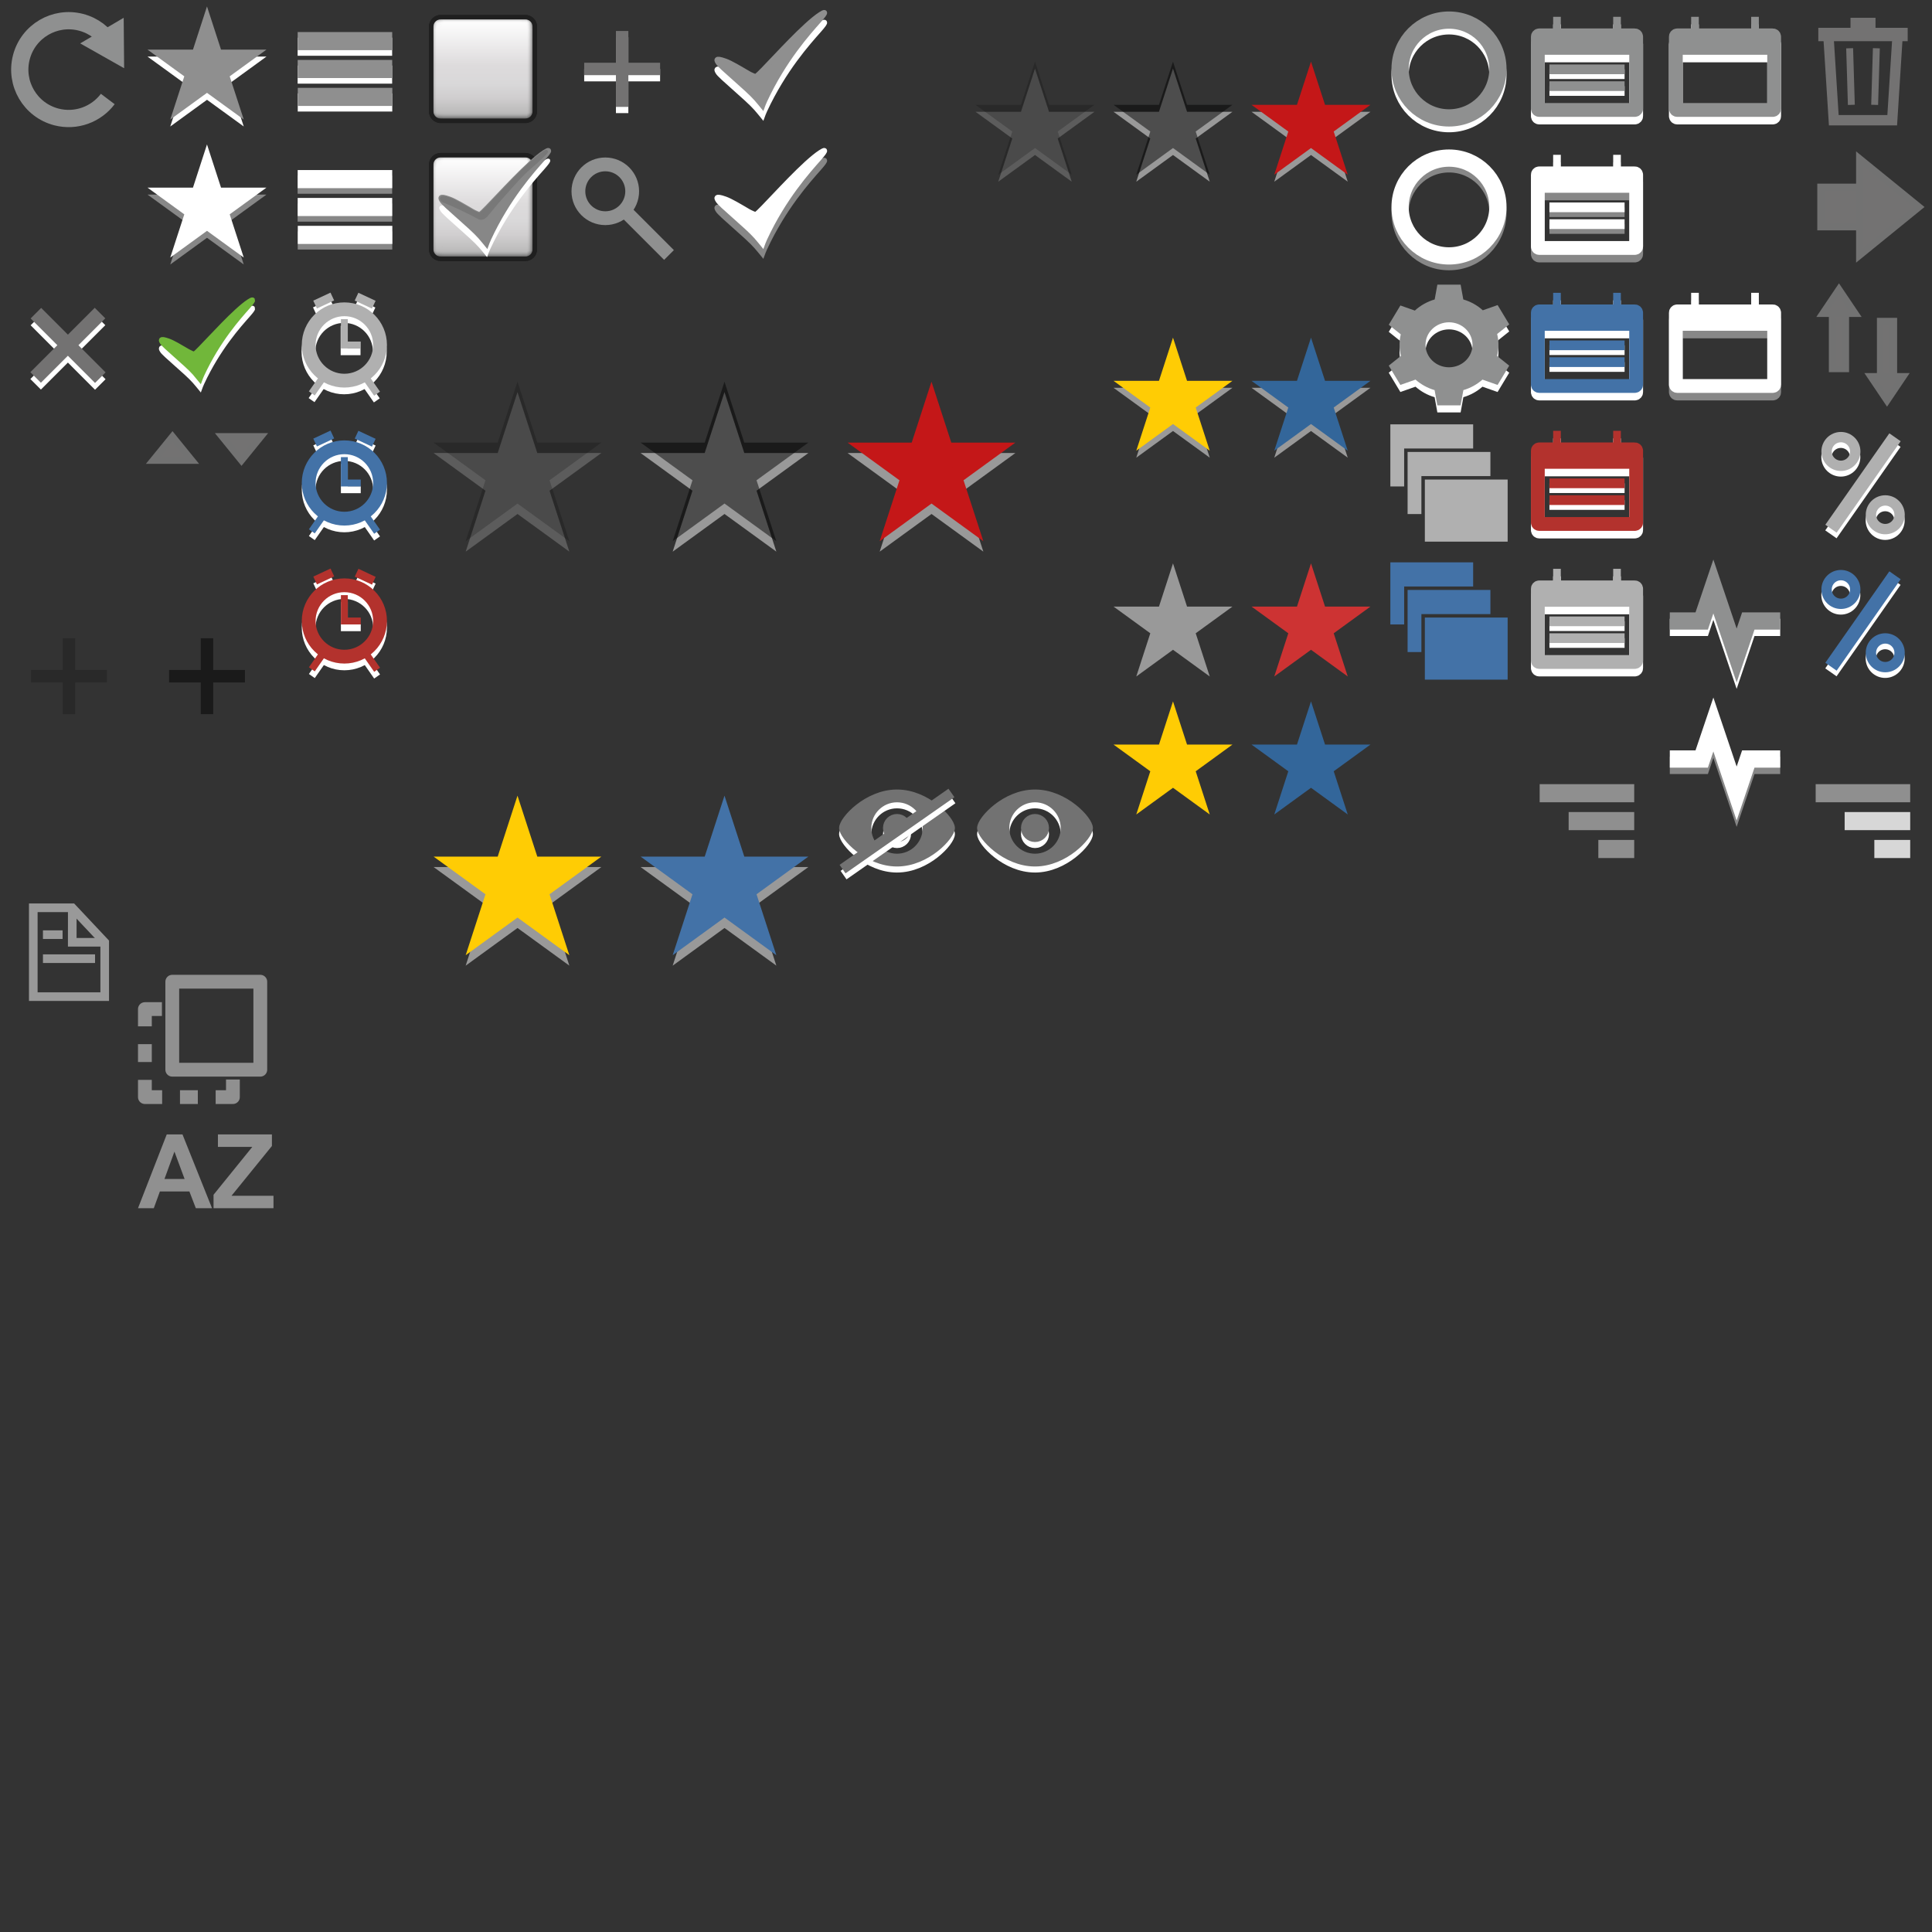 <svg xmlns="http://www.w3.org/2000/svg" xmlns:svg="http://www.w3.org/2000/svg" xmlns:xlink="http://www.w3.org/1999/xlink" id="Ebene_1" width="280" height="280" x="0" y="0" enable-background="new 0 0 280 280" version="1.1" viewBox="0 0 280 280" xml:space="preserve"><rect x="0" y="0" width="280" height="280" fill="#333333" stroke="none"/><g id="g3"><g id="g5"><defs id="defs7"><rect id="SVGID_1_" width="20" height="20" x="20"/></defs><clipPath id="SVGID_2_"><use id="use11" overflow="visible" xlink:href="#SVGID_1_"/></clipPath><polygon id="polygon13" fill="#FFF" points="29.998 3.559 25.626 17.024 37.078 8.701 22.92 8.701 34.374 17.02" clip-path="url(#SVGID_2_)"/><polygon id="polygon15" fill="none" stroke="#FFF" stroke-miterlimit="10" points="29.998 3.559 25.626 17.024 37.078 8.701 22.92 8.701 34.374 17.02" clip-path="url(#SVGID_2_)"/><polygon id="polygon17" fill="#8F8F8F" points="29.999 2.551 25.627 16.015 37.078 7.692 22.92 7.692 34.374 16.014" clip-path="url(#SVGID_2_)"/><polygon id="polygon19" fill="none" stroke="#8F8F8F" stroke-miterlimit="10" points="29.999 2.551 25.627 16.015 37.078 7.692 22.92 7.692 34.374 16.014" clip-path="url(#SVGID_2_)"/></g></g><g id="g21"><g id="g23"><defs id="defs25"><rect id="SVGID_3_" width="20" height="20" x="20" y="20"/></defs><clipPath id="SVGID_4_"><use id="use29" overflow="visible" xlink:href="#SVGID_3_"/></clipPath><polygon id="polygon31" fill="#878787" points="29.998 23.559 25.626 37.024 37.078 28.701 22.92 28.701 34.374 37.02" clip-path="url(#SVGID_4_)"/><polygon id="polygon33" fill="none" stroke="#878787" stroke-miterlimit="10" points="29.998 23.559 25.626 37.024 37.078 28.701 22.92 28.701 34.374 37.02" clip-path="url(#SVGID_4_)"/><polygon id="polygon35" fill="#FFF" points="29.999 22.551 25.627 36.015 37.078 27.692 22.92 27.692 34.374 36.014" clip-path="url(#SVGID_4_)"/><polygon id="polygon37" fill="none" stroke="#FFF" stroke-miterlimit="10" points="29.999 22.551 25.627 36.015 37.078 27.692 22.92 27.692 34.374 36.014" clip-path="url(#SVGID_4_)"/></g></g><g id="g39"><g id="g41"><defs id="defs43"><rect id="SVGID_5_" width="20" height="20"/></defs><clipPath id="SVGID_6_"><use id="use47" overflow="visible" xlink:href="#SVGID_5_"/></clipPath><g id="g49" clip-path="url(#SVGID_6_)"><defs id="defs51"><rect id="SVGID_7_" width="20" height="20"/></defs><clipPath id="SVGID_8_"><use id="use55" overflow="visible" xlink:href="#SVGID_7_"/></clipPath><path id="path57" fill="none" stroke="#8F9090" stroke-miterlimit="10" stroke-width="2.5" d="M15.619,14.348 c-1.674,2.223-4.579,3.34-7.441,2.602c-3.79-0.981-6.066-4.846-5.085-8.637c0.979-3.789,4.845-6.066,8.633-5.086 c1.856,0.479,3.35,1.651,4.275,3.168" clip-path="url(#SVGID_8_)"/><polygon id="polygon59" fill="#8F9090" points="17.434 3.447 12.623 6.281 17.482 9.028" clip-path="url(#SVGID_8_)"/><polygon id="polygon61" fill="none" stroke="#8F9090" stroke-miterlimit="10" points="17.434 3.447 12.623 6.281 17.482 9.028" clip-path="url(#SVGID_8_)"/></g></g></g><g id="g63"><g id="g65"><defs id="defs67"><rect id="SVGID_9_" width="20" height="20" x="40"/></defs><clipPath id="SVGID_10_"><use id="use71" overflow="visible" xlink:href="#SVGID_9_"/></clipPath><rect id="rect73" width="12.7" height="1.625" x="43.633" y="5.957" fill="#FFF" clip-path="url(#SVGID_10_)"/><rect id="rect75" width="12.7" height="1.625" x="43.633" y="5.957" fill="none" stroke="#FFF" stroke-miterlimit="10" clip-path="url(#SVGID_10_)"/><rect id="rect77" width="12.7" height="1.625" x="43.633" y="9.998" fill="#FFF" clip-path="url(#SVGID_10_)"/><rect id="rect79" width="12.7" height="1.625" x="43.633" y="9.998" fill="none" stroke="#FFF" stroke-miterlimit="10" clip-path="url(#SVGID_10_)"/><rect id="rect81" width="12.7" height="1.625" x="43.651" y="14.04" fill="#FFF" clip-path="url(#SVGID_10_)"/><rect id="rect83" width="12.7" height="1.625" x="43.651" y="14.04" fill="none" stroke="#FFF" stroke-miterlimit="10" clip-path="url(#SVGID_10_)"/><rect id="rect85" width="12.7" height="1.625" x="43.642" y="5.145" fill="#8F8F8F" clip-path="url(#SVGID_10_)"/><rect id="rect87" width="12.7" height="1.625" x="43.642" y="5.145" fill="none" stroke="#8F8F8F" stroke-miterlimit="10" clip-path="url(#SVGID_10_)"/><rect id="rect89" width="12.7" height="1.625" x="43.642" y="9.186" fill="#8F8F8F" clip-path="url(#SVGID_10_)"/><rect id="rect91" width="12.7" height="1.625" x="43.642" y="9.186" fill="none" stroke="#8F8F8F" stroke-miterlimit="10" clip-path="url(#SVGID_10_)"/><rect id="rect93" width="12.701" height="1.625" x="43.658" y="13.229" fill="#8F8F8F" clip-path="url(#SVGID_10_)"/><rect id="rect95" width="12.701" height="1.625" x="43.658" y="13.229" fill="none" stroke="#8F8F8F" stroke-miterlimit="10" clip-path="url(#SVGID_10_)"/></g></g><g id="g97"><g id="g99"><defs id="defs101"><rect id="SVGID_11_" width="20" height="20" x="40" y="20"/></defs><clipPath id="SVGID_12_"><use id="use105" overflow="visible" xlink:href="#SVGID_11_"/></clipPath><rect id="rect107" width="12.7" height="1.625" x="43.633" y="25.956" fill="#878787" clip-path="url(#SVGID_12_)"/><rect id="rect109" width="12.7" height="1.625" x="43.633" y="25.956" fill="none" stroke="#878787" stroke-miterlimit="10" clip-path="url(#SVGID_12_)"/><rect id="rect111" width="12.7" height="1.625" x="43.633" y="29.998" fill="#878787" clip-path="url(#SVGID_12_)"/><rect id="rect113" width="12.7" height="1.625" x="43.633" y="29.998" fill="none" stroke="#878787" stroke-miterlimit="10" clip-path="url(#SVGID_12_)"/><rect id="rect115" width="12.701" height="1.625" x="43.65" y="34.04" fill="#878787" clip-path="url(#SVGID_12_)"/><rect id="rect117" width="12.701" height="1.625" x="43.65" y="34.04" fill="none" stroke="#878787" stroke-miterlimit="10" clip-path="url(#SVGID_12_)"/><rect id="rect119" width="12.7" height="1.625" x="43.642" y="25.145" fill="#FFF" clip-path="url(#SVGID_12_)"/><rect id="rect121" width="12.7" height="1.625" x="43.642" y="25.145" fill="none" stroke="#FFF" stroke-miterlimit="10" clip-path="url(#SVGID_12_)"/><rect id="rect123" width="12.7" height="1.625" x="43.642" y="29.186" fill="#FFF" clip-path="url(#SVGID_12_)"/><rect id="rect125" width="12.7" height="1.625" x="43.642" y="29.186" fill="none" stroke="#FFF" stroke-miterlimit="10" clip-path="url(#SVGID_12_)"/><rect id="rect127" width="12.701" height="1.625" x="43.658" y="33.229" fill="#FFF" clip-path="url(#SVGID_12_)"/><rect id="rect129" width="12.701" height="1.625" x="43.658" y="33.229" fill="none" stroke="#FFF" stroke-miterlimit="10" clip-path="url(#SVGID_12_)"/></g></g><g id="g131"><g id="g133"><defs id="defs135"><rect id="SVGID_13_" width="20" height="20" x="60"/></defs><clipPath id="SVGID_14_"><use id="use139" overflow="visible" xlink:href="#SVGID_13_"/></clipPath><g id="g141" clip-path="url(#SVGID_14_)"><defs id="defs143"><rect id="SVGID_15_" width="20" height="20" x="60"/></defs><clipPath id="SVGID_16_"><use id="use147" overflow="visible" xlink:href="#SVGID_15_"/></clipPath><g id="g149" clip-path="url(#SVGID_16_)"><defs id="defs151"><rect id="SVGID_17_" width="20" height="20" x="60"/></defs><clipPath id="SVGID_18_"><use id="use155" overflow="visible" xlink:href="#SVGID_17_"/></clipPath><g id="g157" clip-path="url(#SVGID_18_)" opacity=".4"><g id="g159"><defs id="defs161"><rect id="SVGID_19_" width="15.659" height="15.659" x="62.171" y="2.171"/></defs><clipPath id="SVGID_20_"><use id="use165" overflow="visible" xlink:href="#SVGID_19_"/></clipPath><path id="path167" d="M76.149,2.821c0.569,0,1.03,0.461,1.03,1.03v12.298c0,0.569-0.461,1.03-1.03,1.03H63.852 c-0.569,0-1.03-0.461-1.03-1.03V3.852c0-0.569,0.461-1.03,1.03-1.03H76.149 M76.149,2.171H63.852 c-0.927,0-1.68,0.753-1.68,1.68v12.298c0,0.927,0.753,1.681,1.68,1.681h12.298c0.927,0,1.681-0.754,1.681-1.681V3.852 C77.831,2.924,77.076,2.171,76.149,2.171" clip-path="url(#SVGID_20_)"/><path id="path169" d="M76.149,2.821c0.569,0,1.03,0.461,1.03,1.03v12.298c0,0.569-0.461,1.03-1.03,1.03H63.852 c-0.569,0-1.03-0.461-1.03-1.03V3.852c0-0.569,0.461-1.03,1.03-1.03H76.149 M76.149,2.171H63.852 c-0.927,0-1.68,0.753-1.68,1.68v12.298c0,0.927,0.753,1.681,1.68,1.681h12.298c0.927,0,1.681-0.754,1.681-1.681V3.852 C77.831,2.924,77.076,2.171,76.149,2.171" clip-path="url(#SVGID_20_)"/></g></g></g><g id="g171" clip-path="url(#SVGID_16_)"><defs id="defs173"><path id="SVGID_21_" d="M63.851,2.822c-0.569,0-1.029,0.461-1.029,1.028v12.298c0,0.57,0.46,1.03,1.029,1.03H76.15 c0.568,0,1.03-0.46,1.03-1.03V3.85c0-0.567-0.462-1.028-1.03-1.028H63.851z"/></defs><clipPath id="SVGID_22_"><use id="use177" overflow="visible" xlink:href="#SVGID_21_"/></clipPath><defs id="defs179"><filter id="Adobe_OpacityMaskFilter" width="14.358" height="14.356" x="62.822" y="2.822" filterUnits="userSpaceOnUse"><feColorMatrix id="feColorMatrix182" type="matrix" values="1 0 0 0 0 0 1 0 0 0 0 0 1 0 0 0 0 0 1 0"/></filter></defs><mask id="SVGID_23_" width="14.358" height="14.356" x="62.822" y="2.822" maskUnits="userSpaceOnUse"><g id="g185" filter="url(#Adobe_OpacityMaskFilter)"><linearGradient id="SVGID_24_" x1="-1.393" x2="-.393" y1="-4.18" y2="-4.18" gradientTransform="matrix(0 -14.357 -14.357 0 9.999 -2.821)" gradientUnits="userSpaceOnUse"><stop id="stop188" offset="0" stop-color="#4D4D4D"/><stop id="stop190" offset=".073" stop-color="#363636"/><stop id="stop192" offset=".171" stop-color="#1E1E1E"/><stop id="stop194" offset=".276" stop-color="#0D0D0D"/><stop id="stop196" offset=".391" stop-color="#030303"/><stop id="stop198" offset=".533" stop-color="#000"/><stop id="stop200" offset="1" stop-color="#4D4D4D"/></linearGradient><rect id="rect202" width="14.358" height="14.356" x="62.822" y="2.822" fill="url(#SVGID_24_)" clip-path="url(#SVGID_22_)"/></g></mask><linearGradient id="SVGID_25_" x1="-1.393" x2="-.393" y1="-4.18" y2="-4.18" gradientTransform="matrix(0 -14.357 -14.357 0 9.999 -2.821)" gradientUnits="userSpaceOnUse"><stop id="stop205" offset="0" stop-color="#B0B0B0"/><stop id="stop207" offset=".083" stop-color="#BFBEBE"/><stop id="stop209" offset=".212" stop-color="#D0CECF"/><stop id="stop211" offset=".355" stop-color="#D9D8D9"/><stop id="stop213" offset=".533" stop-color="#DDDBDC"/><stop id="stop215" offset="1" stop-color="#FFF"/></linearGradient><rect id="rect217" width="14.358" height="14.356" x="62.822" y="2.822" fill="url(#SVGID_25_)" clip-path="url(#SVGID_22_)" mask="url(#SVGID_23_)"/></g><g id="g219" clip-path="url(#SVGID_16_)"><defs id="defs221"><path id="SVGID_26_" d="M63.851,2.822c-0.569,0-1.029,0.461-1.029,1.028v12.298c0,0.57,0.46,1.03,1.029,1.03H76.15 c0.568,0,1.03-0.46,1.03-1.03V3.85c0-0.567-0.462-1.028-1.03-1.028H63.851z"/></defs><clipPath id="SVGID_27_"><use id="use225" overflow="visible" xlink:href="#SVGID_26_"/></clipPath><defs id="defs227"><filter id="Adobe_OpacityMaskFilter_1_" width="14.358" height="14.356" x="62.822" y="2.822" filterUnits="userSpaceOnUse"><feColorMatrix id="feColorMatrix230" type="matrix" values="1 0 0 0 0 0 1 0 0 0 0 0 1 0 0 0 0 0 1 0"/></filter></defs><mask id="SVGID_28_" width="14.358" height="14.356" x="62.822" y="2.822" maskUnits="userSpaceOnUse"><g id="g233" filter="url(#Adobe_OpacityMaskFilter_1_)"><linearGradient id="SVGID_29_" x1="-1.393" x2="-.393" y1="-4.18" y2="-4.18" gradientTransform="matrix(0 -14.357 -14.357 0 9.999 -2.821)" gradientUnits="userSpaceOnUse"><stop id="stop236" offset="0" stop-color="#4D4D4D"/><stop id="stop238" offset=".073" stop-color="#363636"/><stop id="stop240" offset=".171" stop-color="#1E1E1E"/><stop id="stop242" offset=".276" stop-color="#0D0D0D"/><stop id="stop244" offset=".391" stop-color="#030303"/><stop id="stop246" offset=".533" stop-color="#000"/><stop id="stop248" offset="1" stop-color="#4D4D4D"/></linearGradient><rect id="rect250" width="14.358" height="14.356" x="62.822" y="2.822" fill="url(#SVGID_29_)" clip-path="url(#SVGID_27_)"/></g></mask><linearGradient id="SVGID_30_" x1="-1.393" x2="-.393" y1="-4.18" y2="-4.18" gradientTransform="matrix(0 -14.357 -14.357 0 9.999 -2.821)" gradientUnits="userSpaceOnUse"><stop id="stop253" offset="0" stop-color="#B0B0B0"/><stop id="stop255" offset=".083" stop-color="#BFBEBE"/><stop id="stop257" offset=".212" stop-color="#D0CECF"/><stop id="stop259" offset=".355" stop-color="#D9D8D9"/><stop id="stop261" offset=".533" stop-color="#DDDBDC"/><stop id="stop263" offset="1" stop-color="#FFF"/></linearGradient><rect id="rect265" width="14.358" height="14.356" x="62.822" y="2.822" fill="url(#SVGID_30_)" clip-path="url(#SVGID_27_)" mask="url(#SVGID_28_)"/></g></g></g></g><g id="g267"><g id="g269"><defs id="defs271"><rect id="SVGID_31_" width="20" height="20" x="80"/></defs><clipPath id="SVGID_32_"><use id="use275" overflow="visible" xlink:href="#SVGID_31_"/></clipPath><rect id="rect277" width="1.8" height="11" x="89.266" y="5.393" fill="#FFF" clip-path="url(#SVGID_32_)"/><rect id="rect279" width="11" height="1.8" x="84.666" y="9.992" fill="#FFF" clip-path="url(#SVGID_32_)"/><rect id="rect281" width="1.8" height="11" x="89.266" y="4.492" fill="#737272" clip-path="url(#SVGID_32_)"/><rect id="rect283" width="11" height="1.8" x="84.666" y="9.092" fill="#737272" clip-path="url(#SVGID_32_)"/></g></g><g id="g285"><g id="g287"><defs id="defs289"><rect id="SVGID_33_" width="20" height="20" x="100"/></defs><clipPath id="SVGID_34_"><use id="use293" overflow="visible" xlink:href="#SVGID_33_"/></clipPath><g id="g295" clip-path="url(#SVGID_34_)"><defs id="defs297"><rect id="SVGID_35_" width="20" height="20" x="100"/></defs><clipPath id="SVGID_36_"><use id="use301" overflow="visible" xlink:href="#SVGID_35_"/></clipPath><path id="path303" fill="#FFFFFE" d="M110.506,16.763c0,0,0.146-0.402,0.316-0.769 c2.76-5.944,6.306-9.858,7.878-11.635c1.274-1.439,0.776-1.213,0.211-0.846c-2.3,1.496-6.603,6.302-8.249,7.968 c-0.304,0.308-0.995,1.032-1.151,1.032c-0.174,0-0.762-0.272-1.099-0.47c-1.282-0.752-2.51-1.486-3.281-1.763 c-1.641-0.59-1.177-0.029-1.083,0.158c0.293,0.586,4.255,3.762,5.567,5.262C110.021,16.164,110.506,16.763,110.506,16.763" clip-path="url(#SVGID_36_)"/><path id="path305" fill="none" stroke="#FFF" stroke-miterlimit="10" stroke-width=".75" d="M110.506,16.763 c0,0,0.146-0.402,0.316-0.769c2.76-5.944,6.306-9.858,7.878-11.635c1.274-1.439,0.776-1.213,0.211-0.846 c-2.3,1.496-6.603,6.302-8.249,7.968c-0.304,0.308-0.995,1.032-1.151,1.032c-0.174,0-0.762-0.272-1.099-0.47 c-1.282-0.752-2.51-1.486-3.281-1.763c-1.641-0.59-1.177-0.029-1.083,0.158c0.293,0.586,4.255,3.762,5.567,5.262 C110.021,16.164,110.506,16.763,110.506,16.763z" clip-path="url(#SVGID_36_)"/><path id="path307" fill="#8F8F8F" d="M110.506,15.344c0,0,0.146-0.402,0.316-0.769 c2.76-5.944,6.306-9.858,7.878-11.635c1.274-1.439,0.776-1.213,0.211-0.846c-2.3,1.496-6.603,6.302-8.249,7.968 c-0.304,0.308-0.995,1.032-1.151,1.032c-0.174,0-0.762-0.272-1.099-0.469c-1.282-0.752-2.51-1.487-3.281-1.764 c-1.641-0.59-1.177-0.029-1.083,0.158c0.293,0.586,4.255,3.762,5.567,5.262C110.021,14.745,110.506,15.344,110.506,15.344" clip-path="url(#SVGID_36_)"/><path id="path309" fill="none" stroke="#8F8F8F" stroke-miterlimit="10" stroke-width=".75" d="M110.506,15.344 c0,0,0.146-0.402,0.316-0.769c2.76-5.944,6.306-9.858,7.878-11.635c1.274-1.439,0.776-1.213,0.211-0.846 c-2.3,1.496-6.603,6.302-8.249,7.968c-0.304,0.308-0.995,1.032-1.151,1.032c-0.174,0-0.762-0.272-1.099-0.469 c-1.282-0.752-2.51-1.487-3.281-1.764c-1.641-0.59-1.177-0.029-1.083,0.158c0.293,0.586,4.255,3.762,5.567,5.262 C110.021,14.745,110.506,15.344,110.506,15.344z" clip-path="url(#SVGID_36_)"/></g></g></g><g id="g311"><g id="g313"><defs id="defs315"><rect id="SVGID_37_" width="20" height="20" x="100" y="20"/></defs><clipPath id="SVGID_38_"><use id="use319" overflow="visible" xlink:href="#SVGID_37_"/></clipPath><g id="g321" clip-path="url(#SVGID_38_)"><defs id="defs323"><rect id="SVGID_39_" width="20" height="20" x="100" y="20"/></defs><clipPath id="SVGID_40_"><use id="use327" overflow="visible" xlink:href="#SVGID_39_"/></clipPath><path id="path329" fill="#878787" d="M110.506,36.763c0,0,0.146-0.402,0.316-0.769 c2.76-5.944,6.306-9.858,7.878-11.635c1.274-1.439,0.776-1.213,0.211-0.846c-2.3,1.496-6.603,6.302-8.249,7.968 c-0.304,0.308-0.995,1.032-1.151,1.032c-0.174,0-0.762-0.272-1.099-0.47c-1.282-0.752-2.51-1.486-3.281-1.763 c-1.641-0.59-1.177-0.029-1.083,0.158c0.293,0.586,4.255,3.762,5.567,5.262C110.021,36.164,110.506,36.763,110.506,36.763" clip-path="url(#SVGID_40_)"/><path id="path331" fill="none" stroke="#878787" stroke-miterlimit="10" stroke-width=".75" d="M110.506,36.763 c0,0,0.146-0.402,0.316-0.769c2.76-5.944,6.306-9.858,7.878-11.635c1.274-1.439,0.776-1.213,0.211-0.846 c-2.3,1.496-6.603,6.302-8.249,7.968c-0.304,0.308-0.995,1.032-1.151,1.032c-0.174,0-0.762-0.272-1.099-0.47 c-1.282-0.752-2.51-1.486-3.281-1.763c-1.641-0.59-1.177-0.029-1.083,0.158c0.293,0.586,4.255,3.762,5.567,5.262 C110.021,36.164,110.506,36.763,110.506,36.763z" clip-path="url(#SVGID_40_)"/><path id="path333" fill="#FFF" d="M110.506,35.344c0,0,0.146-0.402,0.316-0.769 c2.76-5.944,6.306-9.858,7.878-11.635c1.274-1.439,0.776-1.213,0.211-0.846c-2.3,1.496-6.603,6.302-8.249,7.968 c-0.304,0.308-0.995,1.032-1.151,1.032c-0.174,0-0.762-0.272-1.099-0.469c-1.282-0.752-2.51-1.487-3.281-1.764 c-1.641-0.59-1.177-0.029-1.083,0.158c0.293,0.586,4.255,3.762,5.567,5.262C110.021,34.745,110.506,35.344,110.506,35.344" clip-path="url(#SVGID_40_)"/><path id="path335" fill="none" stroke="#FFF" stroke-miterlimit="10" stroke-width=".75" d="M110.506,35.344 c0,0,0.146-0.402,0.316-0.769c2.76-5.944,6.306-9.858,7.878-11.635c1.274-1.439,0.776-1.213,0.211-0.846 c-2.3,1.496-6.603,6.302-8.249,7.968c-0.304,0.308-0.995,1.032-1.151,1.032c-0.174,0-0.762-0.272-1.099-0.469 c-1.282-0.752-2.51-1.487-3.281-1.764c-1.641-0.59-1.177-0.029-1.083,0.158c0.293,0.586,4.255,3.762,5.567,5.262 C110.021,34.745,110.506,35.344,110.506,35.344z" clip-path="url(#SVGID_40_)"/></g></g></g><g id="g337"><g id="g339"><defs id="defs341"><rect id="SVGID_41_" width="20" height="20" x="60" y="20"/></defs><clipPath id="SVGID_42_"><use id="use345" overflow="visible" xlink:href="#SVGID_41_"/></clipPath><g id="g347" clip-path="url(#SVGID_42_)"><defs id="defs349"><rect id="SVGID_43_" width="20" height="20" x="60" y="20"/></defs><clipPath id="SVGID_44_"><use id="use353" overflow="visible" xlink:href="#SVGID_43_"/></clipPath><g id="g355" clip-path="url(#SVGID_44_)"><defs id="defs357"><rect id="SVGID_45_" width="20" height="20" x="60" y="20"/></defs><clipPath id="SVGID_46_"><use id="use361" overflow="visible" xlink:href="#SVGID_45_"/></clipPath><g id="g363" clip-path="url(#SVGID_46_)" opacity=".4"><g id="g365"><defs id="defs367"><rect id="SVGID_47_" width="15.659" height="15.659" x="62.171" y="22.171"/></defs><clipPath id="SVGID_48_"><use id="use371" overflow="visible" xlink:href="#SVGID_47_"/></clipPath><path id="path373" d="M76.149,22.821c0.569,0,1.03,0.461,1.03,1.03v12.298c0,0.569-0.461,1.03-1.03,1.03 H63.852c-0.569,0-1.03-0.461-1.03-1.03V23.852c0-0.569,0.461-1.03,1.03-1.03H76.149 M76.149,22.171H63.852 c-0.927,0-1.68,0.753-1.68,1.68v12.298c0,0.927,0.753,1.681,1.68,1.681h12.298c0.927,0,1.681-0.754,1.681-1.681V23.852 C77.831,22.924,77.076,22.171,76.149,22.171" clip-path="url(#SVGID_48_)"/><path id="path375" d="M76.149,22.821c0.569,0,1.03,0.461,1.03,1.03v12.298c0,0.569-0.461,1.03-1.03,1.03 H63.852c-0.569,0-1.03-0.461-1.03-1.03V23.852c0-0.569,0.461-1.03,1.03-1.03H76.149 M76.149,22.171H63.852 c-0.927,0-1.68,0.753-1.68,1.68v12.298c0,0.927,0.753,1.681,1.68,1.681h12.298c0.927,0,1.681-0.754,1.681-1.681V23.852 C77.831,22.924,77.076,22.171,76.149,22.171" clip-path="url(#SVGID_48_)"/></g></g></g><g id="g377" clip-path="url(#SVGID_44_)"><defs id="defs379"><path id="SVGID_49_" d="M63.851,22.822c-0.569,0-1.029,0.461-1.029,1.028v12.298c0,0.57,0.46,1.03,1.029,1.03H76.15 c0.568,0,1.03-0.46,1.03-1.03V23.85c0-0.567-0.462-1.028-1.03-1.028H63.851z"/></defs><clipPath id="SVGID_50_"><use id="use383" overflow="visible" xlink:href="#SVGID_49_"/></clipPath><defs id="defs385"><filter id="Adobe_OpacityMaskFilter_2_" width="14.358" height="14.356" x="62.822" y="22.822" filterUnits="userSpaceOnUse"><feColorMatrix id="feColorMatrix388" type="matrix" values="1 0 0 0 0 0 1 0 0 0 0 0 1 0 0 0 0 0 1 0"/></filter></defs><mask id="SVGID_51_" width="14.358" height="14.356" x="62.822" y="22.822" maskUnits="userSpaceOnUse"><g id="g391" filter="url(#Adobe_OpacityMaskFilter_2_)"><linearGradient id="SVGID_52_" x1="-2.786" x2="-1.786" y1="-4.18" y2="-4.18" gradientTransform="matrix(0 -14.357 -14.357 0 9.999 -2.821)" gradientUnits="userSpaceOnUse"><stop id="stop394" offset="0" stop-color="#4D4D4D"/><stop id="stop396" offset=".073" stop-color="#363636"/><stop id="stop398" offset=".171" stop-color="#1E1E1E"/><stop id="stop400" offset=".276" stop-color="#0D0D0D"/><stop id="stop402" offset=".391" stop-color="#030303"/><stop id="stop404" offset=".533" stop-color="#000"/><stop id="stop406" offset="1" stop-color="#4D4D4D"/></linearGradient><rect id="rect408" width="14.358" height="14.356" x="62.822" y="22.822" fill="url(#SVGID_52_)" clip-path="url(#SVGID_50_)"/></g></mask><linearGradient id="SVGID_53_" x1="-2.786" x2="-1.786" y1="-4.18" y2="-4.18" gradientTransform="matrix(0 -14.357 -14.357 0 9.999 -2.821)" gradientUnits="userSpaceOnUse"><stop id="stop411" offset="0" stop-color="#B0B0B0"/><stop id="stop413" offset=".083" stop-color="#BFBEBE"/><stop id="stop415" offset=".212" stop-color="#D0CECF"/><stop id="stop417" offset=".355" stop-color="#D9D8D9"/><stop id="stop419" offset=".533" stop-color="#DDDBDC"/><stop id="stop421" offset="1" stop-color="#FFF"/></linearGradient><rect id="rect423" width="14.358" height="14.356" x="62.822" y="22.822" fill="url(#SVGID_53_)" clip-path="url(#SVGID_50_)" mask="url(#SVGID_51_)"/></g><g id="g425" clip-path="url(#SVGID_44_)"><defs id="defs427"><path id="SVGID_54_" d="M63.851,22.822c-0.569,0-1.029,0.461-1.029,1.028v12.298c0,0.57,0.46,1.03,1.029,1.03H76.15 c0.568,0,1.03-0.46,1.03-1.03V23.85c0-0.567-0.462-1.028-1.03-1.028H63.851z"/></defs><clipPath id="SVGID_55_"><use id="use431" overflow="visible" xlink:href="#SVGID_54_"/></clipPath><defs id="defs433"><filter id="Adobe_OpacityMaskFilter_3_" width="14.358" height="14.356" x="62.822" y="22.822" filterUnits="userSpaceOnUse"><feColorMatrix id="feColorMatrix436" type="matrix" values="1 0 0 0 0 0 1 0 0 0 0 0 1 0 0 0 0 0 1 0"/></filter></defs><mask id="SVGID_56_" width="14.358" height="14.356" x="62.822" y="22.822" maskUnits="userSpaceOnUse"><g id="g439" filter="url(#Adobe_OpacityMaskFilter_3_)"><linearGradient id="SVGID_57_" x1="-2.786" x2="-1.786" y1="-4.18" y2="-4.18" gradientTransform="matrix(0 -14.357 -14.357 0 9.999 -2.821)" gradientUnits="userSpaceOnUse"><stop id="stop442" offset="0" stop-color="#4D4D4D"/><stop id="stop444" offset=".073" stop-color="#363636"/><stop id="stop446" offset=".171" stop-color="#1E1E1E"/><stop id="stop448" offset=".276" stop-color="#0D0D0D"/><stop id="stop450" offset=".391" stop-color="#030303"/><stop id="stop452" offset=".533" stop-color="#000"/><stop id="stop454" offset="1" stop-color="#4D4D4D"/></linearGradient><rect id="rect456" width="14.358" height="14.356" x="62.822" y="22.822" fill="url(#SVGID_57_)" clip-path="url(#SVGID_55_)"/></g></mask><linearGradient id="SVGID_58_" x1="-2.786" x2="-1.786" y1="-4.18" y2="-4.18" gradientTransform="matrix(0 -14.357 -14.357 0 9.999 -2.821)" gradientUnits="userSpaceOnUse"><stop id="stop459" offset="0" stop-color="#B0B0B0"/><stop id="stop461" offset=".083" stop-color="#BFBEBE"/><stop id="stop463" offset=".212" stop-color="#D0CECF"/><stop id="stop465" offset=".355" stop-color="#D9D8D9"/><stop id="stop467" offset=".533" stop-color="#DDDBDC"/><stop id="stop469" offset="1" stop-color="#FFF"/></linearGradient><rect id="rect471" width="14.358" height="14.356" x="62.822" y="22.822" fill="url(#SVGID_58_)" clip-path="url(#SVGID_55_)" mask="url(#SVGID_56_)"/></g><g id="g473" clip-path="url(#SVGID_44_)"><defs id="defs475"><rect id="SVGID_59_" width="20" height="20" x="60" y="20"/></defs><clipPath id="SVGID_60_"><use id="use479" overflow="visible" xlink:href="#SVGID_59_"/></clipPath><path id="path481" fill="#FFF" d="M70.505,36.763c0,0,0.146-0.402,0.316-0.769 c2.761-5.944,6.307-9.858,7.879-11.635c1.273-1.439,0.775-1.213,0.211-0.846c-2.3,1.496-6.604,6.302-8.25,7.968 c-0.304,0.308-0.995,1.032-1.151,1.032c-0.174,0-0.762-0.272-1.099-0.47c-1.282-0.752-2.51-1.486-3.281-1.763 c-1.641-0.59-1.177-0.029-1.083,0.158c0.293,0.586,4.255,3.762,5.567,5.262C70.021,36.164,70.505,36.763,70.505,36.763" clip-path="url(#SVGID_60_)"/><path id="path483" fill="none" stroke="#FFF" stroke-miterlimit="10" stroke-width=".5" d="M70.505,36.763 c0,0,0.146-0.402,0.316-0.769c2.761-5.944,6.307-9.858,7.879-11.635c1.273-1.439,0.775-1.213,0.211-0.846 c-2.3,1.496-6.604,6.302-8.25,7.968c-0.304,0.308-0.995,1.032-1.151,1.032c-0.174,0-0.762-0.272-1.099-0.47 c-1.282-0.752-2.51-1.486-3.281-1.763c-1.641-0.59-1.177-0.029-1.083,0.158c0.293,0.586,4.255,3.762,5.567,5.262 C70.021,36.164,70.505,36.763,70.505,36.763z" clip-path="url(#SVGID_60_)"/><path id="path485" fill="#878787" d="M70.506,35.344c0,0,0.146-0.402,0.316-0.769 c2.76-5.943,6.306-9.857,7.878-11.635c1.274-1.439,0.776-1.212,0.211-0.845c-2.3,1.495-6.603,6.302-8.249,7.968 c-0.304,0.307-0.995,1.031-1.151,1.031c-0.174,0-0.762-0.271-1.099-0.469c-1.282-0.752-2.51-1.486-3.281-1.763 c-1.641-0.59-1.177-0.03-1.083,0.157c0.293,0.586,4.255,3.762,5.567,5.262C70.021,34.745,70.506,35.344,70.506,35.344" clip-path="url(#SVGID_60_)"/><path id="path487" fill="none" stroke="#878787" stroke-miterlimit="10" stroke-width=".75" d="M70.506,35.344 c0,0,0.146-0.402,0.316-0.769c2.76-5.943,6.306-9.857,7.878-11.635c1.274-1.439,0.776-1.212,0.211-0.845 c-2.3,1.495-6.603,6.302-8.249,7.968c-0.304,0.307-0.995,1.031-1.151,1.031c-0.174,0-0.762-0.271-1.099-0.469 c-1.282-0.752-2.51-1.486-3.281-1.763c-1.641-0.59-1.177-0.03-1.083,0.157c0.293,0.586,4.255,3.762,5.567,5.262 C70.021,34.745,70.506,35.344,70.506,35.344z" clip-path="url(#SVGID_60_)"/><g id="g489" clip-path="url(#SVGID_60_)" opacity=".2"><g id="g491"><defs id="defs493"><rect id="SVGID_61_" width="15.665" height="10.144" x="63.759" y="21.715"/></defs><clipPath id="SVGID_62_"><use id="use497" overflow="visible" xlink:href="#SVGID_61_"/></clipPath><path id="path499" fill="#3A3A3A" d="M70.493,31.161c0,0,1.17-1.434,1.436-1.737 c4.168-4.772,4.015-4.391,5.768-5.976c1.459-1.319,1.778-1.72,1.214-1.353c-2.3,1.495-6.604,6.302-8.249,7.968 c-0.304,0.307-0.995,1.031-1.151,1.031c-0.175,0-0.763-0.271-1.099-0.469c-1.283-0.752-2.511-1.486-3.281-1.763 c-1.641-0.59-1.055,0.18-0.857,0.247c0.793,0.265,3.531,1.52,5.153,2.423C69.966,31.832,70.493,31.161,70.493,31.161" clip-path="url(#SVGID_62_)"/><path id="path501" fill="none" stroke="#3A3A3A" stroke-miterlimit="10" stroke-width=".5" d="M70.493,31.161 c0,0,1.17-1.434,1.436-1.737c4.168-4.772,4.015-4.391,5.768-5.976c1.459-1.319,1.778-1.72,1.214-1.353 c-2.3,1.495-6.604,6.302-8.249,7.968c-0.304,0.307-0.995,1.031-1.151,1.031c-0.175,0-0.763-0.271-1.099-0.469 c-1.283-0.752-2.511-1.486-3.281-1.763c-1.641-0.59-1.055,0.18-0.857,0.247c0.793,0.265,3.531,1.52,5.153,2.423 C69.966,31.832,70.493,31.161,70.493,31.161z" clip-path="url(#SVGID_62_)"/></g></g></g></g></g></g><g id="g503"><g id="g505"><defs id="defs507"><rect id="SVGID_63_" width="20" height="40" x="140"/></defs><clipPath id="SVGID_64_"><use id="use511" overflow="visible" xlink:href="#SVGID_63_"/></clipPath><g id="g513" clip-path="url(#SVGID_64_)"><defs id="defs515"><rect id="SVGID_65_" width="20" height="40" x="140"/></defs><clipPath id="SVGID_66_"><use id="use519" overflow="visible" xlink:href="#SVGID_65_"/></clipPath><g id="g521" clip-path="url(#SVGID_66_)"><defs id="defs523"><rect id="SVGID_67_" width="20" height="40" x="140"/></defs><clipPath id="SVGID_68_"><use id="use527" overflow="visible" xlink:href="#SVGID_67_"/></clipPath><g id="g529" clip-path="url(#SVGID_68_)" opacity=".2"><g id="g531"><defs id="defs533"><rect id="SVGID_69_" width="17.235" height="16.393" x="141.381" y="9.941"/></defs><clipPath id="SVGID_70_"><use id="use537" overflow="visible" xlink:href="#SVGID_69_"/></clipPath><polygon id="polygon539" fill="#FFF" points="149.998 11.56 145.626 25.024 157.078 16.702 142.92 16.702 154.374 25.021" clip-path="url(#SVGID_70_)"/><polygon id="polygon541" fill="none" stroke="#FFF" stroke-miterlimit="10" points="149.998 11.56 145.626 25.024 157.078 16.702 142.92 16.702 154.374 25.021" clip-path="url(#SVGID_70_)"/></g></g><g id="g543" clip-path="url(#SVGID_68_)" opacity=".2"><g id="g545"><defs id="defs547"><rect id="SVGID_71_" width="17.235" height="16.391" x="141.381" y="8.933"/></defs><clipPath id="SVGID_72_"><use id="use551" overflow="visible" xlink:href="#SVGID_71_"/></clipPath><polygon id="polygon553" fill="#010202" points="149.999 10.551 145.627 24.014 157.078 15.692 142.92 15.692 154.374 24.013" clip-path="url(#SVGID_72_)"/><polygon id="polygon555" fill="none" stroke="#010202" stroke-miterlimit="10" points="149.999 10.551 145.627 24.014 157.078 15.692 142.92 15.692 154.374 24.013" clip-path="url(#SVGID_72_)"/></g></g></g></g></g></g><g id="g557"><g id="g559"><defs id="defs561"><rect id="SVGID_73_" width="20" height="40" x="160"/></defs><clipPath id="SVGID_74_"><use id="use565" overflow="visible" xlink:href="#SVGID_73_"/></clipPath><g id="g567" clip-path="url(#SVGID_74_)"><defs id="defs569"><rect id="SVGID_75_" width="20" height="40" x="160"/></defs><clipPath id="SVGID_76_"><use id="use573" overflow="visible" xlink:href="#SVGID_75_"/></clipPath><g id="g575" clip-path="url(#SVGID_76_)"><defs id="defs577"><rect id="SVGID_77_" width="20" height="40" x="160"/></defs><clipPath id="SVGID_78_"><use id="use581" overflow="visible" xlink:href="#SVGID_77_"/></clipPath><g id="g583" clip-path="url(#SVGID_78_)" opacity=".5"><g id="g585"><defs id="defs587"><rect id="SVGID_79_" width="17.235" height="16.393" x="161.381" y="9.941"/></defs><clipPath id="SVGID_80_"><use id="use591" overflow="visible" xlink:href="#SVGID_79_"/></clipPath><polygon id="polygon593" fill="#FFF" points="169.998 11.56 165.626 25.024 177.078 16.702 162.92 16.702 174.374 25.021" clip-path="url(#SVGID_80_)"/><polygon id="polygon595" fill="none" stroke="#FFF" stroke-miterlimit="10" points="169.998 11.56 165.626 25.024 177.078 16.702 162.92 16.702 174.374 25.021" clip-path="url(#SVGID_80_)"/></g></g><g id="g597" clip-path="url(#SVGID_78_)" opacity=".5"><g id="g599"><defs id="defs601"><rect id="SVGID_81_" width="17.235" height="16.391" x="161.381" y="8.933"/></defs><clipPath id="SVGID_82_"><use id="use605" overflow="visible" xlink:href="#SVGID_81_"/></clipPath><polygon id="polygon607" fill="#010202" points="169.999 10.551 165.627 24.014 177.078 15.692 162.92 15.692 174.374 24.013" clip-path="url(#SVGID_82_)"/><polygon id="polygon609" fill="none" stroke="#010202" stroke-miterlimit="10" points="169.999 10.551 165.627 24.014 177.078 15.692 162.92 15.692 174.374 24.013" clip-path="url(#SVGID_82_)"/></g></g></g></g></g></g><g id="g611"><g id="g613"><defs id="defs615"><rect id="SVGID_83_" width="20" height="40" x="180"/></defs><clipPath id="SVGID_84_"><use id="use619" overflow="visible" xlink:href="#SVGID_83_"/></clipPath><g id="g621" clip-path="url(#SVGID_84_)"><defs id="defs623"><rect id="SVGID_85_" width="20" height="40" x="180"/></defs><clipPath id="SVGID_86_"><use id="use627" overflow="visible" xlink:href="#SVGID_85_"/></clipPath><g id="g629" clip-path="url(#SVGID_86_)"><defs id="defs631"><rect id="SVGID_87_" width="20" height="40" x="180"/></defs><clipPath id="SVGID_88_"><use id="use635" overflow="visible" xlink:href="#SVGID_87_"/></clipPath><g id="g637" clip-path="url(#SVGID_88_)" opacity=".5"><g id="g639"><defs id="defs641"><rect id="SVGID_89_" width="17.235" height="16.393" x="181.381" y="9.941"/></defs><clipPath id="SVGID_90_"><use id="use645" overflow="visible" xlink:href="#SVGID_89_"/></clipPath><polygon id="polygon647" fill="#FFF" points="189.998 11.56 185.626 25.024 197.078 16.702 182.92 16.702 194.374 25.021" clip-path="url(#SVGID_90_)"/><polygon id="polygon649" fill="none" stroke="#FFF" stroke-miterlimit="10" points="189.998 11.56 185.626 25.024 197.078 16.702 182.92 16.702 194.374 25.021" clip-path="url(#SVGID_90_)"/></g></g></g><polygon id="polygon651" fill="#C41718" points="189.999 10.551 185.627 24.014 197.078 15.692 182.92 15.692 194.374 24.013" clip-path="url(#SVGID_86_)"/><polygon id="polygon653" fill="none" stroke="#C41718" stroke-miterlimit="10" points="189.999 10.551 185.627 24.014 197.078 15.692 182.92 15.692 194.374 24.013" clip-path="url(#SVGID_86_)"/></g></g></g><g id="g655"><g id="g657"><defs id="defs659"><rect id="SVGID_91_" width="20" height="20" x="200"/></defs><clipPath id="SVGID_92_"><use id="use663" overflow="visible" xlink:href="#SVGID_91_"/></clipPath><g id="g665" clip-path="url(#SVGID_92_)"><defs id="defs667"><rect id="SVGID_93_" width="20" height="20" x="200"/></defs><clipPath id="SVGID_94_"><use id="use671" overflow="visible" xlink:href="#SVGID_93_"/></clipPath><circle id="circle673" cx="210" cy="10.833" r="7.088" fill="none" stroke="#FFF" stroke-miterlimit="10" stroke-width="2.5" clip-path="url(#SVGID_94_)"/><circle id="circle675" cx="210" cy="10" r="7.088" fill="none" stroke="#8F9090" stroke-miterlimit="10" stroke-width="2.5" clip-path="url(#SVGID_94_)"/></g></g></g><g id="g677"><g id="g679"><defs id="defs681"><rect id="SVGID_95_" width="20" height="20" x="200" y="20"/></defs><clipPath id="SVGID_96_"><use id="use685" overflow="visible" xlink:href="#SVGID_95_"/></clipPath><g id="g687" clip-path="url(#SVGID_96_)"><defs id="defs689"><rect id="SVGID_97_" width="20" height="20" x="200" y="20"/></defs><clipPath id="SVGID_98_"><use id="use693" overflow="visible" xlink:href="#SVGID_97_"/></clipPath><circle id="circle695" cx="210" cy="30.833" r="7.088" fill="none" stroke="#878787" stroke-miterlimit="10" stroke-width="2.5" clip-path="url(#SVGID_98_)"/><circle id="circle697" cx="210" cy="30" r="7.088" fill="none" stroke="#FFF" stroke-miterlimit="10" stroke-width="2.5" clip-path="url(#SVGID_98_)"/></g></g></g><g id="g699"><g id="g701"><defs id="defs703"><rect id="SVGID_99_" width="20" height="20" x="80" y="20"/></defs><clipPath id="SVGID_100_"><use id="use707" overflow="visible" xlink:href="#SVGID_99_"/></clipPath><g id="g709" clip-path="url(#SVGID_100_)"><defs id="defs711"><rect id="SVGID_101_" width="20" height="20" x="80" y="20"/></defs><clipPath id="SVGID_102_"><use id="use715" overflow="visible" xlink:href="#SVGID_101_"/></clipPath><circle id="circle717" cx="87.724" cy="27.724" r="3.898" fill="none" stroke="#8F9090" stroke-miterlimit="10" stroke-width="2" clip-path="url(#SVGID_102_)"/><line id="line719" x1="90.481" x2="96.956" y1="30.481" y2="36.956" fill="none" stroke="#8F9090" stroke-miterlimit="10" stroke-width="2" clip-path="url(#SVGID_102_)"/></g></g></g><g id="g721"><g id="g723"><defs id="defs725"><rect id="SVGID_103_" width="20" height="20" x="220"/></defs><clipPath id="SVGID_104_"><use id="use729" overflow="visible" xlink:href="#SVGID_103_"/></clipPath><rect id="rect731" width="10.891" height="1.406" x="224.555" y="10.047" fill="#FFF" clip-path="url(#SVGID_104_)"/><rect id="rect733" width="10.891" height="1.406" x="224.555" y="12.485" fill="#FFF" clip-path="url(#SVGID_104_)"/><g id="g735" clip-path="url(#SVGID_104_)"><defs id="defs737"><rect id="SVGID_105_" width="20" height="20" x="220"/></defs><clipPath id="SVGID_106_"><use id="use741" overflow="visible" xlink:href="#SVGID_105_"/></clipPath><path id="path743" fill="none" stroke="#FFF" stroke-miterlimit="8" stroke-width="2" d="M222.875,16.831 c0,0.11,0.089,0.2,0.2,0.2h13.85c0.11,0,0.2-0.09,0.2-0.2V6.419c0-0.111-0.09-0.2-0.2-0.2h-13.85c-0.111,0-0.2,0.089-0.2,0.2 V16.831z" clip-path="url(#SVGID_106_)"/><rect id="rect745" width="14.25" height="2.813" x="222.875" y="6.218" fill="#FFF" clip-path="url(#SVGID_106_)"/><rect id="rect747" width="1.11" height="2.438" x="225.094" y="3.531" fill="#FFF" clip-path="url(#SVGID_106_)"/><rect id="rect749" width="1.108" height="2.438" x="233.796" y="3.531" fill="#FFF" clip-path="url(#SVGID_106_)"/><path id="path751" fill="none" stroke="#8F9090" stroke-miterlimit="8" stroke-width="2" d="M222.875,15.737 c0,0.11,0.089,0.2,0.2,0.2h13.85c0.11,0,0.2-0.09,0.2-0.2V5.325c0-0.111-0.09-0.2-0.2-0.2h-13.85c-0.111,0-0.2,0.089-0.2,0.2 V15.737z" clip-path="url(#SVGID_106_)"/><rect id="rect753" width="14.25" height="2.813" x="222.875" y="5.124" fill="#8F9090" clip-path="url(#SVGID_106_)"/><rect id="rect755" width="1.11" height="2.438" x="225.094" y="2.437" fill="#8F9090" clip-path="url(#SVGID_106_)"/><rect id="rect757" width="1.108" height="2.438" x="233.796" y="2.437" fill="#8F9090" clip-path="url(#SVGID_106_)"/><rect id="rect759" width="10.891" height="1.406" x="224.555" y="9.344" fill="#8F9090" clip-path="url(#SVGID_106_)"/><rect id="rect761" width="10.891" height="1.406" x="224.555" y="11.781" fill="#8F9090" clip-path="url(#SVGID_106_)"/></g></g></g><g id="g763"><g id="g765"><defs id="defs767"><rect id="SVGID_107_" width="20" height="20" x="240"/></defs><clipPath id="SVGID_108_"><use id="use771" overflow="visible" xlink:href="#SVGID_107_"/></clipPath><g id="g773" clip-path="url(#SVGID_108_)"><defs id="defs775"><rect id="SVGID_109_" width="20" height="20" x="240"/></defs><clipPath id="SVGID_110_"><use id="use779" overflow="visible" xlink:href="#SVGID_109_"/></clipPath><path id="path781" fill="none" stroke="#FFF" stroke-miterlimit="8" stroke-width="2" d="M242.875,16.831 c0,0.11,0.089,0.2,0.2,0.2h13.85c0.11,0,0.2-0.09,0.2-0.2V6.419c0-0.111-0.09-0.2-0.2-0.2h-13.85c-0.111,0-0.2,0.089-0.2,0.2 V16.831z" clip-path="url(#SVGID_110_)"/><rect id="rect783" width="14.25" height="2.813" x="242.875" y="6.218" fill="#FFF" clip-path="url(#SVGID_110_)"/><rect id="rect785" width="1.11" height="2.438" x="245.094" y="3.531" fill="#FFF" clip-path="url(#SVGID_110_)"/><rect id="rect787" width="1.108" height="2.438" x="253.796" y="3.531" fill="#FFF" clip-path="url(#SVGID_110_)"/><path id="path789" fill="none" stroke="#8F9090" stroke-miterlimit="8" stroke-width="2" d="M242.875,15.737 c0,0.11,0.089,0.2,0.2,0.2h13.85c0.11,0,0.2-0.09,0.2-0.2V5.325c0-0.111-0.09-0.2-0.2-0.2h-13.85c-0.111,0-0.2,0.089-0.2,0.2 V15.737z" clip-path="url(#SVGID_110_)"/><rect id="rect791" width="14.25" height="2.813" x="242.875" y="5.124" fill="#8F9090" clip-path="url(#SVGID_110_)"/><rect id="rect793" width="1.11" height="2.438" x="245.094" y="2.437" fill="#8F9090" clip-path="url(#SVGID_110_)"/><rect id="rect795" width="1.108" height="2.438" x="253.796" y="2.437" fill="#8F9090" clip-path="url(#SVGID_110_)"/></g></g></g><g id="g797"><g id="g799"><defs id="defs801"><rect id="SVGID_111_" width="20" height="20" x="260"/></defs><clipPath id="SVGID_112_"><use id="use805" overflow="visible" xlink:href="#SVGID_111_"/></clipPath><g id="g807" clip-path="url(#SVGID_112_)"><defs id="defs809"><rect id="SVGID_113_" width="20" height="20" x="260"/></defs><clipPath id="SVGID_114_"><use id="use813" overflow="visible" xlink:href="#SVGID_113_"/></clipPath><polyline id="polyline815" fill="none" stroke="#737272" stroke-miterlimit="10" stroke-width="1.5" points="265.016 5.605 265.766 17.422 274.234 17.422 274.984 5.605" clip-path="url(#SVGID_114_)"/></g><rect id="rect817" width="12.953" height="1.938" x="263.523" y="4.032" fill="#737272" clip-path="url(#SVGID_112_)"/><rect id="rect819" width="3.625" height="1.642" x="268.188" y="2.578" fill="#737272" clip-path="url(#SVGID_112_)"/><line id="line821" x1="268.064" x2="268.311" y1="6.994" y2="15.196" fill="none" stroke="#737272" stroke-miterlimit="10" clip-path="url(#SVGID_112_)"/><line id="line823" x1="271.936" x2="271.689" y1="6.994" y2="15.196" fill="none" stroke="#737272" stroke-miterlimit="10" clip-path="url(#SVGID_112_)"/></g></g><g id="g825"><g id="g827"><defs id="defs829"><rect id="SVGID_115_" width="20" height="20" x="220" y="20"/></defs><clipPath id="SVGID_116_"><use id="use833" overflow="visible" xlink:href="#SVGID_115_"/></clipPath><rect id="rect835" width="10.891" height="1.406" x="224.555" y="30.047" fill="#878787" clip-path="url(#SVGID_116_)"/><rect id="rect837" width="10.891" height="1.406" x="224.555" y="32.485" fill="#878787" clip-path="url(#SVGID_116_)"/><g id="g839" clip-path="url(#SVGID_116_)"><defs id="defs841"><rect id="SVGID_117_" width="20" height="20" x="220" y="20"/></defs><clipPath id="SVGID_118_"><use id="use845" overflow="visible" xlink:href="#SVGID_117_"/></clipPath><path id="path847" fill="none" stroke="#878787" stroke-miterlimit="8" stroke-width="2" d="M222.875,36.831 c0,0.11,0.089,0.2,0.2,0.2h13.85c0.11,0,0.2-0.09,0.2-0.2V26.419c0-0.111-0.09-0.2-0.2-0.2h-13.85c-0.111,0-0.2,0.089-0.2,0.2 V36.831z" clip-path="url(#SVGID_118_)"/><rect id="rect849" width="14.25" height="2.813" x="222.875" y="26.218" fill="#878787" clip-path="url(#SVGID_118_)"/><rect id="rect851" width="1.11" height="2.438" x="225.094" y="23.531" fill="#878787" clip-path="url(#SVGID_118_)"/><rect id="rect853" width="1.108" height="2.438" x="233.796" y="23.531" fill="#878787" clip-path="url(#SVGID_118_)"/><path id="path855" fill="none" stroke="#FFF" stroke-miterlimit="8" stroke-width="2" d="M222.875,35.737 c0,0.11,0.089,0.2,0.2,0.2h13.85c0.11,0,0.2-0.09,0.2-0.2V25.325c0-0.111-0.09-0.2-0.2-0.2h-13.85c-0.111,0-0.2,0.089-0.2,0.2 V35.737z" clip-path="url(#SVGID_118_)"/><rect id="rect857" width="14.25" height="2.813" x="222.875" y="25.124" fill="#FFF" clip-path="url(#SVGID_118_)"/><rect id="rect859" width="1.11" height="2.438" x="225.094" y="22.437" fill="#FFF" clip-path="url(#SVGID_118_)"/><rect id="rect861" width="1.108" height="2.438" x="233.796" y="22.437" fill="#FFF" clip-path="url(#SVGID_118_)"/><rect id="rect863" width="10.891" height="1.406" x="224.555" y="29.344" fill="#FFF" clip-path="url(#SVGID_118_)"/><rect id="rect865" width="10.891" height="1.406" x="224.555" y="31.781" fill="#FFF" clip-path="url(#SVGID_118_)"/></g></g></g><g id="g867"><g id="g869"><defs id="defs871"><rect id="SVGID_119_" width="20" height="20" x="240" y="40"/></defs><clipPath id="SVGID_120_"><use id="use875" overflow="visible" xlink:href="#SVGID_119_"/></clipPath><g id="g877" clip-path="url(#SVGID_120_)"><defs id="defs879"><rect id="SVGID_121_" width="20" height="20" x="240" y="40"/></defs><clipPath id="SVGID_122_"><use id="use883" overflow="visible" xlink:href="#SVGID_121_"/></clipPath><path id="path885" fill="none" stroke="#878787" stroke-miterlimit="8" stroke-width="2" d="M242.875,56.831 c0,0.11,0.089,0.2,0.2,0.2h13.85c0.11,0,0.2-0.09,0.2-0.2V46.419c0-0.111-0.09-0.2-0.2-0.2h-13.85c-0.111,0-0.2,0.089-0.2,0.2 V56.831z" clip-path="url(#SVGID_122_)"/><rect id="rect887" width="14.25" height="2.813" x="242.875" y="46.218" fill="#878787" clip-path="url(#SVGID_122_)"/><rect id="rect889" width="1.11" height="2.438" x="245.094" y="43.531" fill="#878787" clip-path="url(#SVGID_122_)"/><rect id="rect891" width="1.108" height="2.438" x="253.796" y="43.531" fill="#878787" clip-path="url(#SVGID_122_)"/><path id="path893" fill="none" stroke="#FFF" stroke-miterlimit="8" stroke-width="2" d="M242.875,55.737 c0,0.11,0.089,0.2,0.2,0.2h13.85c0.11,0,0.2-0.09,0.2-0.2V45.325c0-0.111-0.09-0.2-0.2-0.2h-13.85c-0.111,0-0.2,0.089-0.2,0.2 V55.737z" clip-path="url(#SVGID_122_)"/><rect id="rect895" width="14.25" height="2.813" x="242.875" y="45.124" fill="#FFF" clip-path="url(#SVGID_122_)"/><rect id="rect897" width="1.11" height="2.438" x="245.094" y="42.437" fill="#FFF" clip-path="url(#SVGID_122_)"/><rect id="rect899" width="1.108" height="2.438" x="253.796" y="42.437" fill="#FFF" clip-path="url(#SVGID_122_)"/></g></g></g><g id="g901"><g id="g903"><defs id="defs905"><rect id="SVGID_123_" width="20" height="20" x="260" y="20"/></defs><clipPath id="SVGID_124_"><use id="use909" overflow="visible" xlink:href="#SVGID_123_"/></clipPath><polygon id="polygon911" fill="#737272" points="269.5 37.012 278.125 30 269.5 22.989" clip-path="url(#SVGID_124_)"/><g id="g913" clip-path="url(#SVGID_124_)"><defs id="defs915"><rect id="SVGID_125_" width="20" height="20" x="260" y="20"/></defs><clipPath id="SVGID_126_"><use id="use919" overflow="visible" xlink:href="#SVGID_125_"/></clipPath><polygon id="polygon921" fill="none" stroke="#727272" stroke-miterlimit="10" points="269.5 37.012 278.125 30 269.5 22.989" clip-path="url(#SVGID_126_)"/></g><rect id="rect923" width="5.625" height="5.77" x="263.875" y="27.115" fill="#737272" clip-path="url(#SVGID_124_)"/><rect id="rect925" width="5.625" height="5.77" x="263.875" y="27.115" fill="none" stroke="#727272" stroke-miterlimit="10" clip-path="url(#SVGID_124_)"/></g></g><g id="g999"><g id="g1001"><defs id="defs1003"><rect id="SVGID_135_" width="20" height="20" y="40"/></defs><clipPath id="SVGID_136_"><use id="use1007" overflow="visible" xlink:href="#SVGID_135_"/></clipPath><rect id="rect1009" width="2.158" height="13.2" x="8.769" y="44.432" fill="#FFF" clip-path="url(#SVGID_136_)" transform="matrix(0.708 -0.707 0.707 0.708 -33.182 21.883)"/><rect id="rect1011" width="2.16" height="13.2" x="8.768" y="44.432" fill="#FFF" clip-path="url(#SVGID_136_)" transform="matrix(-0.707 -0.707 0.707 -0.707 -19.286 94.071)"/><rect id="rect1013" width="2.159" height="13.2" x="8.769" y="43.442" fill="#737272" clip-path="url(#SVGID_136_)" transform="matrix(0.708 -0.707 0.707 0.708 -32.482 21.594)"/><rect id="rect1015" width="2.16" height="13.199" x="8.768" y="43.442" fill="#737272" clip-path="url(#SVGID_136_)" transform="matrix(-0.707 -0.707 0.707 -0.707 -18.587 92.38)"/></g></g><g id="g1017"><g id="g1019"><defs id="defs1021"><rect id="SVGID_137_" width="20" height="20" x="20" y="40"/></defs><clipPath id="SVGID_138_"><use id="use1025" overflow="visible" xlink:href="#SVGID_137_"/></clipPath><g id="g1027" clip-path="url(#SVGID_138_)"><defs id="defs1029"><rect id="SVGID_139_" width="20" height="20" x="20" y="40"/></defs><clipPath id="SVGID_140_"><use id="use1033" overflow="visible" xlink:href="#SVGID_139_"/></clipPath><path id="path1035" fill="#FFFFFE" d="M28.981,56.134c0,0,0.123-0.339,0.268-0.648 c2.337-5.037,5.34-8.352,6.672-9.858c1.08-1.219,0.659-1.027,0.179-0.716c-1.948,1.267-5.592,5.338-6.987,6.748 c-0.257,0.261-0.842,0.875-0.974,0.875c-0.148,0-0.646-0.229-0.931-0.399c-1.086-0.634-2.127-1.257-2.779-1.492 c-1.39-0.5-0.997-0.025-0.918,0.134c0.248,0.496,3.604,3.186,4.716,4.459C28.57,55.627,28.981,56.134,28.981,56.134" clip-path="url(#SVGID_140_)"/><path id="path1037" fill="none" stroke="#FFF" stroke-miterlimit="10" stroke-width=".75" d="M28.981,56.134 c0,0,0.123-0.339,0.268-0.648c2.337-5.037,5.34-8.352,6.672-9.858c1.08-1.219,0.659-1.027,0.179-0.716 c-1.948,1.267-5.592,5.338-6.987,6.748c-0.257,0.261-0.842,0.875-0.974,0.875c-0.148,0-0.646-0.229-0.931-0.399 c-1.086-0.634-2.127-1.257-2.779-1.492c-1.39-0.5-0.997-0.025-0.918,0.134c0.248,0.496,3.604,3.186,4.716,4.459 C28.57,55.627,28.981,56.134,28.981,56.134z" clip-path="url(#SVGID_140_)"/><path id="path1039" fill="#71B73A" d="M28.981,54.933c0,0,0.123-0.341,0.268-0.65 c2.337-5.037,5.34-8.351,6.672-9.856c1.08-1.219,0.659-1.027,0.179-0.717c-1.948,1.267-5.592,5.338-6.987,6.75 c-0.257,0.26-0.842,0.872-0.974,0.872c-0.148,0-0.646-0.228-0.931-0.397c-1.086-0.636-2.127-1.258-2.779-1.493 c-1.39-0.5-0.997-0.025-0.918,0.134c0.248,0.497,3.604,3.187,4.716,4.458C28.57,54.426,28.981,54.933,28.981,54.933" clip-path="url(#SVGID_140_)"/><path id="path1041" fill="none" stroke="#71B73A" stroke-miterlimit="10" stroke-width=".75" d="M28.981,54.933 c0,0,0.123-0.341,0.268-0.65c2.337-5.037,5.34-8.351,6.672-9.856c1.08-1.219,0.659-1.027,0.179-0.717 c-1.948,1.267-5.592,5.338-6.987,6.75c-0.257,0.26-0.842,0.872-0.974,0.872c-0.148,0-0.646-0.228-0.931-0.397 c-1.086-0.636-2.127-1.258-2.779-1.493c-1.39-0.5-0.997-0.025-0.918,0.134c0.248,0.497,3.604,3.187,4.716,4.458 C28.57,54.426,28.981,54.933,28.981,54.933z" clip-path="url(#SVGID_140_)"/></g></g></g><g id="g1043"><g id="g1045"><defs id="defs1047"><rect id="SVGID_141_" width="20" height="20" x="220" y="40"/></defs><clipPath id="SVGID_142_"><use id="use1051" overflow="visible" xlink:href="#SVGID_141_"/></clipPath><rect id="rect1053" width="10.891" height="1.406" x="224.555" y="50.047" fill="#FFF" clip-path="url(#SVGID_142_)"/><rect id="rect1055" width="10.891" height="1.406" x="224.555" y="52.485" fill="#FFF" clip-path="url(#SVGID_142_)"/><g id="g1057" clip-path="url(#SVGID_142_)"><defs id="defs1059"><rect id="SVGID_143_" width="20" height="20" x="220" y="40"/></defs><clipPath id="SVGID_144_"><use id="use1063" overflow="visible" xlink:href="#SVGID_143_"/></clipPath><path id="path1065" fill="none" stroke="#FFF" stroke-miterlimit="8" stroke-width="2" d="M222.875,56.831 c0,0.11,0.089,0.2,0.2,0.2h13.85c0.11,0,0.2-0.09,0.2-0.2V46.419c0-0.111-0.09-0.2-0.2-0.2h-13.85c-0.111,0-0.2,0.089-0.2,0.2 V56.831z" clip-path="url(#SVGID_144_)"/><rect id="rect1067" width="14.25" height="2.813" x="222.875" y="46.218" fill="#FFF" clip-path="url(#SVGID_144_)"/><rect id="rect1069" width="1.11" height="2.438" x="225.094" y="43.531" fill="#FFF" clip-path="url(#SVGID_144_)"/><rect id="rect1071" width="1.108" height="2.438" x="233.796" y="43.531" fill="#FFF" clip-path="url(#SVGID_144_)"/><path id="path1073" fill="none" stroke="#4372A7" stroke-miterlimit="8" stroke-width="2" d="M222.875,55.737 c0,0.11,0.089,0.2,0.2,0.2h13.85c0.11,0,0.2-0.09,0.2-0.2V45.325c0-0.111-0.09-0.2-0.2-0.2h-13.85c-0.111,0-0.2,0.089-0.2,0.2 V55.737z" clip-path="url(#SVGID_144_)"/><rect id="rect1075" width="14.25" height="2.813" x="222.875" y="45.124" fill="#4372A7" clip-path="url(#SVGID_144_)"/><rect id="rect1077" width="1.11" height="2.438" x="225.094" y="42.437" fill="#4372A7" clip-path="url(#SVGID_144_)"/><rect id="rect1079" width="1.108" height="2.438" x="233.796" y="42.437" fill="#4372A7" clip-path="url(#SVGID_144_)"/><rect id="rect1081" width="10.891" height="1.406" x="224.555" y="49.344" fill="#4372A7" clip-path="url(#SVGID_144_)"/><rect id="rect1083" width="10.891" height="1.406" x="224.555" y="51.781" fill="#4372A7" clip-path="url(#SVGID_144_)"/></g></g></g><g id="g1085"><g id="g1087"><defs id="defs1089"><rect id="SVGID_145_" width="20" height="20" x="220" y="60"/></defs><clipPath id="SVGID_146_"><use id="use1093" overflow="visible" xlink:href="#SVGID_145_"/></clipPath><rect id="rect1095" width="10.891" height="1.406" x="224.555" y="70.047" fill="#FFF" clip-path="url(#SVGID_146_)"/><rect id="rect1097" width="10.891" height="1.406" x="224.555" y="72.485" fill="#FFF" clip-path="url(#SVGID_146_)"/><g id="g1099" clip-path="url(#SVGID_146_)"><defs id="defs1101"><rect id="SVGID_147_" width="20" height="20" x="220" y="60"/></defs><clipPath id="SVGID_148_"><use id="use1105" overflow="visible" xlink:href="#SVGID_147_"/></clipPath><path id="path1107" fill="none" stroke="#FFF" stroke-miterlimit="8" stroke-width="2" d="M222.875,76.831 c0,0.11,0.089,0.2,0.2,0.2h13.85c0.11,0,0.2-0.09,0.2-0.2V66.419c0-0.111-0.09-0.2-0.2-0.2h-13.85c-0.111,0-0.2,0.089-0.2,0.2 V76.831z" clip-path="url(#SVGID_148_)"/><rect id="rect1109" width="14.25" height="2.813" x="222.875" y="66.218" fill="#FFF" clip-path="url(#SVGID_148_)"/><rect id="rect1111" width="1.11" height="2.438" x="225.094" y="63.531" fill="#FFF" clip-path="url(#SVGID_148_)"/><rect id="rect1113" width="1.108" height="2.438" x="233.796" y="63.531" fill="#FFF" clip-path="url(#SVGID_148_)"/><path id="path1115" fill="none" stroke="#B3322D" stroke-miterlimit="8" stroke-width="2" d="M222.875,75.737 c0,0.11,0.089,0.2,0.2,0.2h13.85c0.11,0,0.2-0.09,0.2-0.2V65.325c0-0.111-0.09-0.2-0.2-0.2h-13.85c-0.111,0-0.2,0.089-0.2,0.2 V75.737z" clip-path="url(#SVGID_148_)"/><rect id="rect1117" width="14.25" height="2.813" x="222.875" y="65.124" fill="#B3322D" clip-path="url(#SVGID_148_)"/><rect id="rect1119" width="1.11" height="2.438" x="225.094" y="62.437" fill="#B3322D" clip-path="url(#SVGID_148_)"/><rect id="rect1121" width="1.108" height="2.438" x="233.796" y="62.437" fill="#B3322D" clip-path="url(#SVGID_148_)"/><rect id="rect1123" width="10.891" height="1.406" x="224.555" y="69.344" fill="#B3322D" clip-path="url(#SVGID_148_)"/><rect id="rect1125" width="10.891" height="1.406" x="224.555" y="71.781" fill="#B3322D" clip-path="url(#SVGID_148_)"/></g></g></g><g id="g1127"><g id="g1129"><defs id="defs1131"><rect id="SVGID_149_" width="20" height="20" x="40" y="40"/></defs><clipPath id="SVGID_150_"><use id="use1135" overflow="visible" xlink:href="#SVGID_149_"/></clipPath><g id="g1137" clip-path="url(#SVGID_150_)"><defs id="defs1139"><rect id="SVGID_151_" width="20" height="20" x="40" y="40"/></defs><clipPath id="SVGID_152_"><use id="use1143" overflow="visible" xlink:href="#SVGID_151_"/></clipPath><circle id="circle1145" cx="49.873" cy="50.97" r="5.172" fill="none" stroke="#FFF" stroke-miterlimit="10" stroke-width="2" clip-path="url(#SVGID_152_)"/><rect id="rect1147" width="2.755" height="1.25" x="45.502" y="43.926" fill="#FFF" clip-path="url(#SVGID_152_)" transform="matrix(0.906 -0.423 0.423 0.906 -14.44 23.999)"/><rect id="rect1149" width="2.755" height="1.25" x="51.488" y="43.926" fill="#FFF" clip-path="url(#SVGID_152_)" transform="matrix(-0.906 -0.423 0.423 -0.906 81.938 107.277)"/><rect id="rect1151" width="1.035" height="2.758" x="53.278" y="55.505" fill="#FFF" clip-path="url(#SVGID_152_)" transform="matrix(0.82 -0.573 0.573 0.82 -22.885 41.076)"/><rect id="rect1153" width="1.035" height="2.758" x="45.435" y="55.505" fill="#FFF" clip-path="url(#SVGID_152_)" transform="matrix(-0.82 -0.573 0.573 -0.82 51.031 129.833)"/><polyline id="polyline1155" fill="none" stroke="#FFF" stroke-miterlimit="10" points="52.247 50.975 49.872 50.975 49.872 47.225" clip-path="url(#SVGID_152_)"/><circle id="circle1157" cx="49.908" cy="49.996" r="5.172" fill="none" stroke="#B0B0B0" stroke-miterlimit="10" stroke-width="2" clip-path="url(#SVGID_152_)"/><rect id="rect1159" width="2.755" height="1.25" x="45.538" y="42.951" fill="#B0B0B0" clip-path="url(#SVGID_152_)" transform="matrix(0.906 -0.423 0.423 0.906 -14.025 23.923)"/><rect id="rect1161" width="2.755" height="1.25" x="51.523" y="42.951" fill="#B0B0B0" clip-path="url(#SVGID_152_)" transform="matrix(-0.906 -0.423 0.423 -0.906 82.417 105.433)"/><rect id="rect1163" width="1.035" height="2.758" x="53.313" y="54.53" fill="#B0B0B0" clip-path="url(#SVGID_152_)" transform="matrix(0.82 -0.573 0.573 0.82 -22.32 40.921)"/><rect id="rect1165" width="1.035" height="2.758" x="45.47" y="54.53" fill="#B0B0B0" clip-path="url(#SVGID_152_)" transform="matrix(-0.82 -0.573 0.573 -0.82 51.653 128.08)"/><polyline id="polyline1167" fill="none" stroke="#B0B0B0" stroke-miterlimit="10" points="52.282 50 49.907 50 49.907 46.25" clip-path="url(#SVGID_152_)"/></g></g></g><g id="g1169"><g id="g1171"><defs id="defs1173"><rect id="SVGID_153_" width="20" height="20" x="40" y="60"/></defs><clipPath id="SVGID_154_"><use id="use1177" overflow="visible" xlink:href="#SVGID_153_"/></clipPath><g id="g1179" clip-path="url(#SVGID_154_)"><defs id="defs1181"><rect id="SVGID_155_" width="20" height="20" x="40" y="60"/></defs><clipPath id="SVGID_156_"><use id="use1185" overflow="visible" xlink:href="#SVGID_155_"/></clipPath><circle id="circle1187" cx="49.907" cy="70.97" r="5.172" fill="none" stroke="#FFF" stroke-miterlimit="10" stroke-width="2" clip-path="url(#SVGID_156_)"/><rect id="rect1189" width="2.755" height="1.25" x="45.537" y="63.926" fill="#FFF" clip-path="url(#SVGID_156_)" transform="matrix(0.906 -0.423 0.423 0.906 -22.893 25.889)"/><rect id="rect1191" width="2.755" height="1.25" x="51.522" y="63.926" fill="#FFF" clip-path="url(#SVGID_156_)" transform="matrix(-0.906 -0.423 0.423 -0.906 73.546 145.416)"/><rect id="rect1193" width="1.035" height="2.758" x="53.312" y="75.505" fill="#FFF" clip-path="url(#SVGID_156_)" transform="matrix(0.82 -0.573 0.573 0.82 -34.336 44.703)"/><rect id="rect1195" width="1.035" height="2.758" x="45.469" y="75.505" fill="#FFF" clip-path="url(#SVGID_156_)" transform="matrix(-0.82 -0.573 0.573 -0.82 39.636 166.246)"/><polyline id="polyline1197" fill="none" stroke="#FFF" stroke-miterlimit="10" points="52.281 70.975 49.906 70.975 49.906 67.225" clip-path="url(#SVGID_156_)"/><circle id="circle1199" cx="49.908" cy="69.996" r="5.172" fill="none" stroke="#4372A7" stroke-miterlimit="10" stroke-width="2" clip-path="url(#SVGID_156_)"/><rect id="rect1201" width="2.755" height="1.25" x="45.538" y="62.951" fill="#4372A7" clip-path="url(#SVGID_156_)" transform="matrix(0.906 -0.423 0.423 0.906 -22.481 25.798)"/><rect id="rect1203" width="2.755" height="1.25" x="51.523" y="62.951" fill="#4372A7" clip-path="url(#SVGID_156_)" transform="matrix(-0.906 -0.423 0.423 -0.906 73.96 143.558)"/><rect id="rect1205" width="1.035" height="2.758" x="53.313" y="74.53" fill="#4372A7" clip-path="url(#SVGID_156_)" transform="matrix(0.82 -0.573 0.573 0.82 -33.777 44.528)"/><rect id="rect1207" width="1.035" height="2.758" x="45.47" y="74.53" fill="#4372A7" clip-path="url(#SVGID_156_)" transform="matrix(-0.82 -0.573 0.573 -0.82 40.196 164.473)"/><polyline id="polyline1209" fill="none" stroke="#4372A7" stroke-miterlimit="10" points="52.282 70 49.907 70 49.907 66.25" clip-path="url(#SVGID_156_)"/></g></g></g><g id="g1211"><g id="g1213"><defs id="defs1215"><rect id="SVGID_157_" width="20" height="20" x="40" y="80"/></defs><clipPath id="SVGID_158_"><use id="use1219" overflow="visible" xlink:href="#SVGID_157_"/></clipPath><g id="g1221" clip-path="url(#SVGID_158_)"><defs id="defs1223"><rect id="SVGID_159_" width="20" height="20" x="40" y="80"/></defs><clipPath id="SVGID_160_"><use id="use1227" overflow="visible" xlink:href="#SVGID_159_"/></clipPath><circle id="circle1229" cx="49.907" cy="90.97" r="5.172" fill="none" stroke="#FFF" stroke-miterlimit="10" stroke-width="2" clip-path="url(#SVGID_160_)"/><rect id="rect1231" width="2.755" height="1.25" x="45.537" y="83.926" fill="#FFF" clip-path="url(#SVGID_160_)" transform="matrix(0.906 -0.423 0.423 0.906 -31.349 27.765)"/><rect id="rect1233" width="2.755" height="1.25" x="51.522" y="83.926" fill="#FFF" clip-path="url(#SVGID_160_)" transform="matrix(-0.906 -0.423 0.423 -0.906 65.09 183.54)"/><rect id="rect1235" width="1.035" height="2.758" x="53.312" y="95.505" fill="#FFF" clip-path="url(#SVGID_160_)" transform="matrix(0.82 -0.573 0.573 0.82 -45.793 48.31)"/><rect id="rect1237" width="1.035" height="2.758" x="45.469" y="95.505" fill="#FFF" clip-path="url(#SVGID_160_)" transform="matrix(-0.82 -0.573 0.573 -0.82 28.179 202.639)"/><polyline id="polyline1239" fill="none" stroke="#FFF" stroke-miterlimit="10" points="52.281 90.975 49.906 90.975 49.906 87.225" clip-path="url(#SVGID_160_)"/><circle id="circle1241" cx="49.908" cy="89.996" r="5.172" fill="none" stroke="#B3322D" stroke-miterlimit="10" stroke-width="2" clip-path="url(#SVGID_160_)"/><rect id="rect1243" width="2.755" height="1.25" x="45.538" y="82.951" fill="#B3322D" clip-path="url(#SVGID_160_)" transform="matrix(0.906 -0.423 0.423 0.906 -30.937 27.674)"/><rect id="rect1245" width="2.755" height="1.25" x="51.523" y="82.951" fill="#B3322D" clip-path="url(#SVGID_160_)" transform="matrix(-0.906 -0.423 0.423 -0.906 65.504 181.682)"/><rect id="rect1247" width="1.035" height="2.758" x="53.313" y="94.53" fill="#B3322D" clip-path="url(#SVGID_160_)" transform="matrix(0.82 -0.573 0.573 0.82 -45.234 48.135)"/><rect id="rect1249" width="1.035" height="2.758" x="45.47" y="94.53" fill="#B3322D" clip-path="url(#SVGID_160_)" transform="matrix(-0.82 -0.573 0.573 -0.82 28.739 200.866)"/><polyline id="polyline1251" fill="none" stroke="#B3322D" stroke-miterlimit="10" points="52.282 90 49.907 90 49.907 86.25" clip-path="url(#SVGID_160_)"/></g></g></g><g id="g1253"><g id="g1255"><defs id="defs1257"><rect id="SVGID_161_" width="30" height="60" x="60" y="40"/></defs><clipPath id="SVGID_162_"><use id="use1261" overflow="visible" xlink:href="#SVGID_161_"/></clipPath><g id="g1263" clip-path="url(#SVGID_162_)"><defs id="defs1265"><rect id="SVGID_163_" width="30" height="60" x="60" y="40"/></defs><clipPath id="SVGID_164_"><use id="use1269" overflow="visible" xlink:href="#SVGID_163_"/></clipPath><g id="g1271" clip-path="url(#SVGID_164_)"><defs id="defs1273"><rect id="SVGID_165_" width="30" height="60" x="60" y="40"/></defs><clipPath id="SVGID_166_"><use id="use1277" overflow="visible" xlink:href="#SVGID_165_"/></clipPath><g id="g1279" clip-path="url(#SVGID_166_)" opacity=".2"><g id="g1281"><defs id="defs1283"><rect id="SVGID_167_" width="24.313" height="23.125" x="62.842" y="56.827"/></defs><clipPath id="SVGID_168_"><use id="use1287" overflow="visible" xlink:href="#SVGID_167_"/></clipPath><polygon id="polygon1289" fill="#FFF" points="74.998 58.445 68.44 78.642 85.618 66.157 64.38 66.157 81.562 78.636" clip-path="url(#SVGID_168_)"/><polygon id="polygon1291" fill="none" stroke="#FFF" stroke-miterlimit="10" points="74.998 58.445 68.44 78.642 85.618 66.157 64.38 66.157 81.562 78.636" clip-path="url(#SVGID_168_)"/></g></g><g id="g1293" clip-path="url(#SVGID_166_)" opacity=".2"><g id="g1295"><defs id="defs1297"><rect id="SVGID_169_" width="24.313" height="23.123" x="62.842" y="55.314"/></defs><clipPath id="SVGID_170_"><use id="use1301" overflow="visible" xlink:href="#SVGID_169_"/></clipPath><polygon id="polygon1303" fill="#010202" points="74.999 56.933 68.441 77.127 85.617 64.645 64.381 64.645 81.562 77.126" clip-path="url(#SVGID_170_)"/><polygon id="polygon1305" fill="none" stroke="#010202" stroke-miterlimit="10" points="74.999 56.933 68.441 77.127 85.617 64.645 64.381 64.645 81.562 77.126" clip-path="url(#SVGID_170_)"/></g></g></g></g></g></g><g id="g1307"><g id="g1309"><defs id="defs1311"><rect id="SVGID_171_" width="30" height="60" x="120" y="40"/></defs><clipPath id="SVGID_172_"><use id="use1315" overflow="visible" xlink:href="#SVGID_171_"/></clipPath><g id="g1317" clip-path="url(#SVGID_172_)"><defs id="defs1319"><rect id="SVGID_173_" width="30" height="60" x="120" y="40"/></defs><clipPath id="SVGID_174_"><use id="use1323" overflow="visible" xlink:href="#SVGID_173_"/></clipPath><g id="g1325" clip-path="url(#SVGID_174_)"><defs id="defs1327"><rect id="SVGID_175_" width="30" height="60" x="120" y="40"/></defs><clipPath id="SVGID_176_"><use id="use1331" overflow="visible" xlink:href="#SVGID_175_"/></clipPath><g id="g1333" clip-path="url(#SVGID_176_)" opacity=".5"><g id="g1335"><defs id="defs1337"><rect id="SVGID_177_" width="24.313" height="23.125" x="122.842" y="56.827"/></defs><clipPath id="SVGID_178_"><use id="use1341" overflow="visible" xlink:href="#SVGID_177_"/></clipPath><polygon id="polygon1343" fill="#FFF" points="134.998 58.445 128.44 78.642 145.617 66.157 124.38 66.157 141.562 78.636" clip-path="url(#SVGID_178_)"/><polygon id="polygon1345" fill="none" stroke="#FFF" stroke-miterlimit="10" points="134.998 58.445 128.44 78.642 145.617 66.157 124.38 66.157 141.562 78.636" clip-path="url(#SVGID_178_)"/></g></g></g><polygon id="polygon1347" fill="#C41718" points="134.999 56.933 128.441 77.127 145.617 64.645 124.381 64.645 141.563 77.126" clip-path="url(#SVGID_174_)"/><polygon id="polygon1349" fill="none" stroke="#C41718" stroke-miterlimit="10" points="134.999 56.933 128.441 77.127 145.617 64.645 124.381 64.645 141.563 77.126" clip-path="url(#SVGID_174_)"/></g></g></g><g id="g1351"><g id="g1353"><defs id="defs1355"><rect id="SVGID_179_" width="30" height="60" x="90" y="40"/></defs><clipPath id="SVGID_180_"><use id="use1359" overflow="visible" xlink:href="#SVGID_179_"/></clipPath><g id="g1361" clip-path="url(#SVGID_180_)"><defs id="defs1363"><rect id="SVGID_181_" width="30" height="60" x="90" y="40"/></defs><clipPath id="SVGID_182_"><use id="use1367" overflow="visible" xlink:href="#SVGID_181_"/></clipPath><g id="g1369" clip-path="url(#SVGID_182_)"><defs id="defs1371"><rect id="SVGID_183_" width="30" height="60" x="90" y="40"/></defs><clipPath id="SVGID_184_"><use id="use1375" overflow="visible" xlink:href="#SVGID_183_"/></clipPath><g id="g1377" clip-path="url(#SVGID_184_)" opacity=".5"><g id="g1379"><defs id="defs1381"><rect id="SVGID_185_" width="24.313" height="23.125" x="92.842" y="56.827"/></defs><clipPath id="SVGID_186_"><use id="use1385" overflow="visible" xlink:href="#SVGID_185_"/></clipPath><polygon id="polygon1387" fill="#FFF" points="104.998 58.445 98.44 78.642 115.618 66.157 94.38 66.157 111.562 78.636" clip-path="url(#SVGID_186_)"/><polygon id="polygon1389" fill="none" stroke="#FFF" stroke-miterlimit="10" points="104.998 58.445 98.44 78.642 115.618 66.157 94.38 66.157 111.562 78.636" clip-path="url(#SVGID_186_)"/></g></g><g id="g1391" clip-path="url(#SVGID_184_)" opacity=".5"><g id="g1393"><defs id="defs1395"><rect id="SVGID_187_" width="24.313" height="23.123" x="92.842" y="55.314"/></defs><clipPath id="SVGID_188_"><use id="use1399" overflow="visible" xlink:href="#SVGID_187_"/></clipPath><polygon id="polygon1401" fill="#010202" points="104.999 56.933 98.441 77.127 115.617 64.645 94.381 64.645 111.562 77.126" clip-path="url(#SVGID_188_)"/><polygon id="polygon1403" fill="none" stroke="#010202" stroke-miterlimit="10" points="104.999 56.933 98.441 77.127 115.617 64.645 94.381 64.645 111.562 77.126" clip-path="url(#SVGID_188_)"/></g></g></g></g></g></g><g id="g1405"><g id="g1407"><defs id="defs1409"><rect id="SVGID_189_" width="10" height="10" x="20" y="60"/></defs><clipPath id="SVGID_190_"><use id="use1413" overflow="visible" xlink:href="#SVGID_189_"/></clipPath><polygon id="polygon1415" fill="#737272" points="22.195 66.725 25 63.275 27.804 66.725" clip-path="url(#SVGID_190_)"/><polygon id="polygon1417" fill="none" stroke="#727272" stroke-miterlimit="10" points="22.195 66.725 25 63.275 27.804 66.725" clip-path="url(#SVGID_190_)"/></g></g><g id="g1419"><g id="g1421"><defs id="defs1423"><rect id="SVGID_191_" width="10" height="10" x="30" y="60"/></defs><clipPath id="SVGID_192_"><use id="use1427" overflow="visible" xlink:href="#SVGID_191_"/></clipPath><polygon id="polygon1429" fill="#737272" points="37.805 63.275 35 66.725 32.196 63.275" clip-path="url(#SVGID_192_)"/><polygon id="polygon1431" fill="none" stroke="#727272" stroke-miterlimit="10" points="37.805 63.275 35 66.725 32.196 63.275" clip-path="url(#SVGID_192_)"/></g></g><g id="g1433"><g id="g1435"><defs id="defs1437"><rect id="SVGID_193_" width="20" height="20" x="240" y="80"/></defs><clipPath id="SVGID_194_"><use id="use1441" overflow="visible" xlink:href="#SVGID_193_"/></clipPath><g id="g1443" clip-path="url(#SVGID_194_)"><defs id="defs1445"><rect id="SVGID_195_" width="20" height="20" x="240" y="80"/></defs><clipPath id="SVGID_196_"><use id="use1449" overflow="visible" xlink:href="#SVGID_195_"/></clipPath><polyline id="polyline1451" fill="none" stroke="#FFF" stroke-miterlimit="10" stroke-width="2.5" points="242 90.927 246.624 90.927 248.313 85.927 251.688 95.927 253.377 90.928 258 90.928" clip-path="url(#SVGID_196_)"/><polyline id="polyline1453" fill="none" stroke="#8F9090" stroke-miterlimit="10" stroke-width="2.5" points="242 90 246.624 90 248.313 85 251.688 95 253.377 90 258 90" clip-path="url(#SVGID_196_)"/></g></g></g><g id="g1455"><g id="g1457"><defs id="defs1459"><rect id="SVGID_197_" width="20" height="20" x="240" y="100"/></defs><clipPath id="SVGID_198_"><use id="use1463" overflow="visible" xlink:href="#SVGID_197_"/></clipPath><g id="g1465" clip-path="url(#SVGID_198_)"><defs id="defs1467"><rect id="SVGID_199_" width="20" height="20" x="240" y="100"/></defs><clipPath id="SVGID_200_"><use id="use1471" overflow="visible" xlink:href="#SVGID_199_"/></clipPath><polyline id="polyline1473" fill="none" stroke="#878787" stroke-miterlimit="10" stroke-width="2.5" points="242 110.927 246.624 110.927 248.313 105.927 251.688 115.927 253.377 110.928 258 110.928" clip-path="url(#SVGID_200_)"/><polyline id="polyline1475" fill="none" stroke="#FFF" stroke-miterlimit="10" stroke-width="2.5" points="242 110 246.624 110 248.313 105 251.688 115 253.377 110 258 110" clip-path="url(#SVGID_200_)"/></g></g></g><g id="g1477"><g id="g1479"><defs id="defs1481"><rect id="SVGID_201_" width="20" height="20" x="260" y="40"/></defs><clipPath id="SVGID_202_"><use id="use1485" overflow="visible" xlink:href="#SVGID_201_"/></clipPath><polygon id="polygon1487" fill="#737272" points="264.172 45.436 266.518 41.954 268.863 45.436" clip-path="url(#SVGID_202_)"/><g id="g1489" clip-path="url(#SVGID_202_)"><defs id="defs1491"><rect id="SVGID_203_" width="20" height="20" x="260" y="40"/></defs><clipPath id="SVGID_204_"><use id="use1495" overflow="visible" xlink:href="#SVGID_203_"/></clipPath><polygon id="polygon1497" fill="none" stroke="#727272" stroke-miterlimit="10" points="264.172 45.436 266.518 41.954 268.863 45.436" clip-path="url(#SVGID_204_)"/></g><rect id="rect1499" width="1.93" height="8" x="265.553" y="45.436" fill="#737272" clip-path="url(#SVGID_202_)"/><rect id="rect1501" width="1.93" height="8" x="265.553" y="45.436" fill="none" stroke="#727272" stroke-miterlimit="10" clip-path="url(#SVGID_202_)"/><polygon id="polygon1503" fill="#737272" points="275.828 54.564 273.482 58.046 271.137 54.564" clip-path="url(#SVGID_202_)"/><g id="g1505" clip-path="url(#SVGID_202_)"><defs id="defs1507"><rect id="SVGID_205_" width="20" height="20" x="260" y="40"/></defs><clipPath id="SVGID_206_"><use id="use1511" overflow="visible" xlink:href="#SVGID_205_"/></clipPath><polygon id="polygon1513" fill="none" stroke="#727272" stroke-miterlimit="10" points="275.828 54.564 273.482 58.046 271.137 54.564" clip-path="url(#SVGID_206_)"/></g><rect id="rect1515" width="1.93" height="8" x="272.518" y="46.564" fill="#737272" clip-path="url(#SVGID_202_)"/><rect id="rect1517" width="1.93" height="8" x="272.518" y="46.564" fill="none" stroke="#727272" stroke-miterlimit="10" clip-path="url(#SVGID_202_)"/></g></g><g id="g1519"><g id="g1521"><defs id="defs1523"><rect id="SVGID_207_" width="20" height="20" x="220" y="80"/></defs><clipPath id="SVGID_208_"><use id="use1527" overflow="visible" xlink:href="#SVGID_207_"/></clipPath><rect id="rect1529" width="10.891" height="1.406" x="224.555" y="90.047" fill="#FFF" clip-path="url(#SVGID_208_)"/><rect id="rect1531" width="10.891" height="1.406" x="224.555" y="92.485" fill="#FFF" clip-path="url(#SVGID_208_)"/><g id="g1533" clip-path="url(#SVGID_208_)"><defs id="defs1535"><rect id="SVGID_209_" width="20" height="20" x="220" y="80"/></defs><clipPath id="SVGID_210_"><use id="use1539" overflow="visible" xlink:href="#SVGID_209_"/></clipPath><path id="path1541" fill="none" stroke="#FFF" stroke-miterlimit="8" stroke-width="2" d="M222.875,96.831 c0,0.11,0.089,0.2,0.2,0.2h13.85c0.11,0,0.2-0.09,0.2-0.2V86.419c0-0.111-0.09-0.2-0.2-0.2h-13.85c-0.111,0-0.2,0.089-0.2,0.2 V96.831z" clip-path="url(#SVGID_210_)"/><rect id="rect1543" width="14.25" height="2.813" x="222.875" y="86.218" fill="#FFF" clip-path="url(#SVGID_210_)"/><rect id="rect1545" width="1.11" height="2.438" x="225.094" y="83.531" fill="#FFF" clip-path="url(#SVGID_210_)"/><rect id="rect1547" width="1.108" height="2.438" x="233.796" y="83.531" fill="#FFF" clip-path="url(#SVGID_210_)"/><path id="path1549" fill="none" stroke="#B0B0B0" stroke-miterlimit="8" stroke-width="2" d="M222.875,95.737 c0,0.11,0.089,0.2,0.2,0.2h13.85c0.11,0,0.2-0.09,0.2-0.2V85.325c0-0.111-0.09-0.2-0.2-0.2h-13.85c-0.111,0-0.2,0.089-0.2,0.2 V95.737z" clip-path="url(#SVGID_210_)"/><rect id="rect1551" width="14.25" height="2.813" x="222.875" y="85.124" fill="#B0B0B0" clip-path="url(#SVGID_210_)"/><rect id="rect1553" width="1.11" height="2.438" x="225.094" y="82.437" fill="#B0B0B0" clip-path="url(#SVGID_210_)"/><rect id="rect1555" width="1.108" height="2.438" x="233.796" y="82.437" fill="#B0B0B0" clip-path="url(#SVGID_210_)"/><rect id="rect1557" width="10.891" height="1.406" x="224.555" y="89.344" fill="#B0B0B0" clip-path="url(#SVGID_210_)"/><rect id="rect1559" width="10.891" height="1.406" x="224.555" y="91.781" fill="#B0B0B0" clip-path="url(#SVGID_210_)"/></g></g></g><g id="g1561"><g id="g1563"><defs id="defs1565"><rect id="SVGID_211_" width="20" height="20" x="200" y="40"/></defs><clipPath id="SVGID_212_"><use id="use1569" overflow="visible" xlink:href="#SVGID_211_"/></clipPath><g id="g1571" clip-path="url(#SVGID_212_)"><defs id="defs1573"><rect id="SVGID_213_" width="20" height="20" x="200" y="40"/></defs><clipPath id="SVGID_214_"><use id="use1577" overflow="visible" xlink:href="#SVGID_213_"/></clipPath><path id="path1579" fill="#FFF" d="M217.171,50.996c0-0.538-0.071-1.06-0.194-1.562l1.754-1.401l-1.685-2.794 l-2.146,0.755c-0.795-0.715-1.756-1.26-2.827-1.57l-0.388-2.147h-3.371l-0.388,2.147c-1.093,0.316-2.071,0.876-2.876,1.612 l-2.095-0.738l-1.685,2.794l1.74,1.39c-0.115,0.488-0.181,0.994-0.181,1.514c0,0.555,0.076,1.092,0.207,1.611l-1.767,1.409 l1.685,2.797l2.192-0.773c0.783,0.691,1.723,1.221,2.769,1.524l0.399,2.21h3.371l0.398-2.21c1.045-0.303,1.982-0.832,2.766-1.523 l2.194,0.772l1.685-2.794l-1.767-1.41C217.096,52.091,217.171,51.552,217.171,50.996 M210,54.256c-1.88,0-3.404-1.459-3.404-3.26 c0-1.801,1.524-3.261,3.404-3.261c1.882,0,3.406,1.46,3.406,3.261C213.406,52.797,211.882,54.256,210,54.256" clip-path="url(#SVGID_214_)"/><path id="path1581" fill="#8F9090" d="M217.171,49.971c0-0.538-0.071-1.06-0.194-1.562l1.754-1.401l-1.685-2.794 l-2.146,0.755c-0.795-0.715-1.756-1.26-2.827-1.57l-0.388-2.147h-3.371l-0.388,2.147c-1.093,0.316-2.071,0.875-2.876,1.611 l-2.095-0.737l-1.685,2.794l1.74,1.39c-0.115,0.488-0.181,0.993-0.181,1.514c0,0.555,0.076,1.092,0.207,1.61l-1.767,1.41 l1.685,2.797l2.192-0.773c0.783,0.691,1.723,1.22,2.769,1.524l0.399,2.21h3.371l0.398-2.21c1.045-0.304,1.982-0.832,2.766-1.523 l2.194,0.772l1.685-2.795l-1.767-1.409C217.096,51.064,217.171,50.526,217.171,49.971 M210,53.23c-1.88,0-3.404-1.459-3.404-3.26 c0-1.802,1.524-3.261,3.404-3.261c1.882,0,3.406,1.459,3.406,3.261C213.406,51.771,211.882,53.23,210,53.23" clip-path="url(#SVGID_214_)"/></g></g></g><g id="g1583"><g id="g1585"><defs id="defs1587"><rect id="SVGID_215_" width="20" height="20" x="260" y="60"/></defs><clipPath id="SVGID_216_"><use id="use1591" overflow="visible" xlink:href="#SVGID_215_"/></clipPath><g id="g1593" clip-path="url(#SVGID_216_)"><defs id="defs1595"><rect id="SVGID_217_" width="20" height="20" x="260" y="60"/></defs><clipPath id="SVGID_218_"><use id="use1599" overflow="visible" xlink:href="#SVGID_217_"/></clipPath><line id="line1601" x1="274.054" x2="265.923" y1="65.01" y2="76.621" fill="none" stroke="#FFF" stroke-linecap="square" stroke-miterlimit="10" stroke-width="2" clip-path="url(#SVGID_218_)"/><circle id="circle1603" cx="266.787" cy="66.245" r="2.078" fill="none" stroke="#FFF" stroke-linecap="square" stroke-miterlimit="10" stroke-width="1.5" clip-path="url(#SVGID_218_)"/><circle id="circle1605" cx="273.213" cy="75.422" r="2.078" fill="none" stroke="#FFF" stroke-linecap="square" stroke-miterlimit="10" stroke-width="1.5" clip-path="url(#SVGID_218_)"/><line id="line1607" x1="274.065" x2="265.935" y1="64.194" y2="75.806" fill="none" stroke="#B0B0B0" stroke-linecap="square" stroke-miterlimit="10" stroke-width="2" clip-path="url(#SVGID_218_)"/><circle id="circle1609" cx="266.799" cy="65.429" r="2.078" fill="none" stroke="#B0B0B0" stroke-linecap="square" stroke-miterlimit="10" stroke-width="1.5" clip-path="url(#SVGID_218_)"/><circle id="circle1611" cx="273.225" cy="74.605" r="2.078" fill="none" stroke="#B0B0B0" stroke-linecap="square" stroke-miterlimit="10" stroke-width="1.5" clip-path="url(#SVGID_218_)"/></g></g></g><g id="g1613"><g id="g1615"><defs id="defs1617"><rect id="SVGID_219_" width="20" height="20" x="260" y="80"/></defs><clipPath id="SVGID_220_"><use id="use1621" overflow="visible" xlink:href="#SVGID_219_"/></clipPath><g id="g1623" clip-path="url(#SVGID_220_)"><defs id="defs1625"><rect id="SVGID_221_" width="20" height="20" x="260" y="80"/></defs><clipPath id="SVGID_222_"><use id="use1629" overflow="visible" xlink:href="#SVGID_221_"/></clipPath><line id="line1631" x1="274.054" x2="265.923" y1="85.01" y2="96.621" fill="none" stroke="#FFF" stroke-linecap="square" stroke-miterlimit="10" stroke-width="2" clip-path="url(#SVGID_222_)"/><circle id="circle1633" cx="266.787" cy="86.245" r="2.078" fill="none" stroke="#FFF" stroke-linecap="square" stroke-miterlimit="10" stroke-width="1.5" clip-path="url(#SVGID_222_)"/><circle id="circle1635" cx="273.213" cy="95.422" r="2.078" fill="none" stroke="#FFF" stroke-linecap="square" stroke-miterlimit="10" stroke-width="1.5" clip-path="url(#SVGID_222_)"/><line id="line1637" x1="274.065" x2="265.935" y1="84.194" y2="95.806" fill="none" stroke="#4372A7" stroke-linecap="square" stroke-miterlimit="10" stroke-width="2" clip-path="url(#SVGID_222_)"/><circle id="circle1639" cx="266.799" cy="85.429" r="2.078" fill="none" stroke="#4372A7" stroke-linecap="square" stroke-miterlimit="10" stroke-width="1.5" clip-path="url(#SVGID_222_)"/><circle id="circle1641" cx="273.225" cy="94.605" r="2.078" fill="none" stroke="#4372A7" stroke-linecap="square" stroke-miterlimit="10" stroke-width="1.5" clip-path="url(#SVGID_222_)"/></g></g></g><g id="g1643"><g id="g1645"><defs id="defs1647"><rect id="SVGID_223_" width="20" height="20" x="200" y="60"/></defs><clipPath id="SVGID_224_"><use id="use1651" overflow="visible" xlink:href="#SVGID_223_"/></clipPath><rect id="rect1653" width="12" height="9" x="206.5" y="69.5" fill="#B0B0B0" clip-path="url(#SVGID_224_)"/><polygon id="polygon1655" fill="#B0B0B0" points="206 69 206 74.5 204 74.5 204 65.5 216 65.5 216 69" clip-path="url(#SVGID_224_)"/><polygon id="polygon1657" fill="#B0B0B0" points="203.5 65 203.5 70.5 201.5 70.5 201.5 61.5 213.5 61.5 213.5 65" clip-path="url(#SVGID_224_)"/></g></g><g id="g1659"><g id="g1661"><defs id="defs1663"><rect id="SVGID_225_" width="30" height="60" x="60" y="100"/></defs><clipPath id="SVGID_226_"><use id="use1667" overflow="visible" xlink:href="#SVGID_225_"/></clipPath><g id="g1669" clip-path="url(#SVGID_226_)"><defs id="defs1671"><rect id="SVGID_227_" width="30" height="60" x="60" y="100"/></defs><clipPath id="SVGID_228_"><use id="use1675" overflow="visible" xlink:href="#SVGID_227_"/></clipPath><g id="g1677" clip-path="url(#SVGID_228_)"><defs id="defs1679"><rect id="SVGID_229_" width="30" height="60" x="60" y="100"/></defs><clipPath id="SVGID_230_"><use id="use1683" overflow="visible" xlink:href="#SVGID_229_"/></clipPath><g id="g1685" clip-path="url(#SVGID_230_)" opacity=".5"><g id="g1687"><defs id="defs1689"><rect id="SVGID_231_" width="24.313" height="23.125" x="62.842" y="116.827"/></defs><clipPath id="SVGID_232_"><use id="use1693" overflow="visible" xlink:href="#SVGID_231_"/></clipPath><polygon id="polygon1695" fill="#FFF" points="74.998 118.445 68.44 138.642 85.618 126.157 64.38 126.157 81.562 138.636" clip-path="url(#SVGID_232_)"/><polygon id="polygon1697" fill="none" stroke="#FFF" stroke-miterlimit="10" points="74.998 118.445 68.44 138.642 85.618 126.157 64.38 126.157 81.562 138.636" clip-path="url(#SVGID_232_)"/></g></g></g><polygon id="polygon1699" fill="#FFCC04" points="74.999 116.933 68.441 137.127 85.617 124.645 64.381 124.645 81.562 137.126" clip-path="url(#SVGID_228_)"/><polygon id="polygon1701" fill="none" stroke="#FFCC04" stroke-miterlimit="10" points="74.999 116.933 68.441 137.127 85.617 124.645 64.381 124.645 81.562 137.126" clip-path="url(#SVGID_228_)"/></g></g></g><g id="g1703"><g id="g1705"><defs id="defs1707"><rect id="SVGID_233_" width="30" height="60" x="90" y="100"/></defs><clipPath id="SVGID_234_"><use id="use1711" overflow="visible" xlink:href="#SVGID_233_"/></clipPath><g id="g1713" clip-path="url(#SVGID_234_)"><defs id="defs1715"><rect id="SVGID_235_" width="30" height="60" x="90" y="100"/></defs><clipPath id="SVGID_236_"><use id="use1719" overflow="visible" xlink:href="#SVGID_235_"/></clipPath><g id="g1721" clip-path="url(#SVGID_236_)"><defs id="defs1723"><rect id="SVGID_237_" width="30" height="60" x="90" y="100"/></defs><clipPath id="SVGID_238_"><use id="use1727" overflow="visible" xlink:href="#SVGID_237_"/></clipPath><g id="g1729" clip-path="url(#SVGID_238_)" opacity=".5"><g id="g1731"><defs id="defs1733"><rect id="SVGID_239_" width="24.313" height="23.125" x="92.842" y="116.827"/></defs><clipPath id="SVGID_240_"><use id="use1737" overflow="visible" xlink:href="#SVGID_239_"/></clipPath><polygon id="polygon1739" fill="#FFF" points="104.998 118.445 98.44 138.642 115.618 126.157 94.38 126.157 111.562 138.636" clip-path="url(#SVGID_240_)"/><polygon id="polygon1741" fill="none" stroke="#FFF" stroke-miterlimit="10" points="104.998 118.445 98.44 138.642 115.618 126.157 94.38 126.157 111.562 138.636" clip-path="url(#SVGID_240_)"/></g></g></g><polygon id="polygon1743" fill="#4372A7" points="104.999 116.933 98.441 137.127 115.617 124.645 94.381 124.645 111.562 137.126" clip-path="url(#SVGID_236_)"/><polygon id="polygon1745" fill="none" stroke="#4372A7" stroke-miterlimit="10" points="104.999 116.933 98.441 137.127 115.617 124.645 94.381 124.645 111.562 137.126" clip-path="url(#SVGID_236_)"/></g></g></g><g id="g1747"><g id="g1749"><defs id="defs1751"><rect id="SVGID_241_" width="20" height="20" x="200" y="80"/></defs><clipPath id="SVGID_242_"><use id="use1755" overflow="visible" xlink:href="#SVGID_241_"/></clipPath><rect id="rect1757" width="12" height="9" x="206.5" y="89.5" fill="#4372A7" clip-path="url(#SVGID_242_)"/><polygon id="polygon1759" fill="#4372A7" points="206 89 206 94.5 204 94.5 204 85.5 216 85.5 216 89" clip-path="url(#SVGID_242_)"/><polygon id="polygon1761" fill="#4372A7" points="203.5 85 203.5 90.5 201.5 90.5 201.5 81.5 213.5 81.5 213.5 85" clip-path="url(#SVGID_242_)"/></g></g><g id="g1763"><g id="g1765"><defs id="defs1767"><rect id="SVGID_243_" width="20" height="40" x="180" y="40"/></defs><clipPath id="SVGID_244_"><use id="use1771" overflow="visible" xlink:href="#SVGID_243_"/></clipPath><g id="g1773" clip-path="url(#SVGID_244_)"><defs id="defs1775"><rect id="SVGID_245_" width="20" height="40" x="180" y="40"/></defs><clipPath id="SVGID_246_"><use id="use1779" overflow="visible" xlink:href="#SVGID_245_"/></clipPath><g id="g1781" clip-path="url(#SVGID_246_)"><defs id="defs1783"><rect id="SVGID_247_" width="20" height="40" x="180" y="40"/></defs><clipPath id="SVGID_248_"><use id="use1787" overflow="visible" xlink:href="#SVGID_247_"/></clipPath><g id="g1789" clip-path="url(#SVGID_248_)" opacity=".5"><g id="g1791"><defs id="defs1793"><rect id="SVGID_249_" width="17.235" height="16.393" x="181.381" y="49.941"/></defs><clipPath id="SVGID_250_"><use id="use1797" overflow="visible" xlink:href="#SVGID_249_"/></clipPath><polygon id="polygon1799" fill="#FFF" points="189.998 51.56 185.626 65.024 197.078 56.702 182.92 56.702 194.374 65.021" clip-path="url(#SVGID_250_)"/><polygon id="polygon1801" fill="none" stroke="#FFF" stroke-miterlimit="10" points="189.998 51.56 185.626 65.024 197.078 56.702 182.92 56.702 194.374 65.021" clip-path="url(#SVGID_250_)"/></g></g></g><polygon id="polygon1803" fill="#33669A" points="189.999 50.551 185.627 64.014 197.078 55.692 182.92 55.692 194.374 64.013" clip-path="url(#SVGID_246_)"/><polygon id="polygon1805" fill="none" stroke="#33669A" stroke-miterlimit="10" points="189.999 50.551 185.627 64.014 197.078 55.692 182.92 55.692 194.374 64.013" clip-path="url(#SVGID_246_)"/></g></g></g><g id="g1807"><g id="g1809"><defs id="defs1811"><rect id="SVGID_251_" width="20" height="40" x="160" y="40"/></defs><clipPath id="SVGID_252_"><use id="use1815" overflow="visible" xlink:href="#SVGID_251_"/></clipPath><g id="g1817" clip-path="url(#SVGID_252_)"><defs id="defs1819"><rect id="SVGID_253_" width="20" height="40" x="160" y="40"/></defs><clipPath id="SVGID_254_"><use id="use1823" overflow="visible" xlink:href="#SVGID_253_"/></clipPath><g id="g1825" clip-path="url(#SVGID_254_)"><defs id="defs1827"><rect id="SVGID_255_" width="20" height="40" x="160" y="40"/></defs><clipPath id="SVGID_256_"><use id="use1831" overflow="visible" xlink:href="#SVGID_255_"/></clipPath><g id="g1833" clip-path="url(#SVGID_256_)" opacity=".5"><g id="g1835"><defs id="defs1837"><rect id="SVGID_257_" width="17.235" height="16.393" x="161.381" y="49.941"/></defs><clipPath id="SVGID_258_"><use id="use1841" overflow="visible" xlink:href="#SVGID_257_"/></clipPath><polygon id="polygon1843" fill="#FFF" points="169.998 51.56 165.626 65.024 177.078 56.702 162.92 56.702 174.374 65.021" clip-path="url(#SVGID_258_)"/><polygon id="polygon1845" fill="none" stroke="#FFF" stroke-miterlimit="10" points="169.998 51.56 165.626 65.024 177.078 56.702 162.92 56.702 174.374 65.021" clip-path="url(#SVGID_258_)"/></g></g></g><polygon id="polygon1847" fill="#FFCC04" points="169.999 50.551 165.627 64.014 177.078 55.692 162.92 55.692 174.374 64.013" clip-path="url(#SVGID_254_)"/><polygon id="polygon1849" fill="none" stroke="#FFCC04" stroke-miterlimit="10" points="169.999 50.551 165.627 64.014 177.078 55.692 162.92 55.692 174.374 64.013" clip-path="url(#SVGID_254_)"/></g></g></g><g id="g1851"><g id="g1853"><defs id="defs1855"><rect id="SVGID_259_" width="20" height="20" x="180" y="80"/></defs><clipPath id="SVGID_260_"><use id="use1859" overflow="visible" xlink:href="#SVGID_259_"/></clipPath><polygon id="polygon1861" fill="#CD3333" points="190 83.268 185.628 96.732 197.079 88.409 182.921 88.409 194.375 96.73" clip-path="url(#SVGID_260_)"/><polygon id="polygon1863" fill="none" stroke="#CD3333" stroke-miterlimit="10" points="190 83.268 185.628 96.732 197.079 88.409 182.921 88.409 194.375 96.73" clip-path="url(#SVGID_260_)"/></g></g><g id="g1865"><g id="g1867"><defs id="defs1869"><rect id="SVGID_261_" width="20" height="20" x="180" y="100"/></defs><clipPath id="SVGID_262_"><use id="use1873" overflow="visible" xlink:href="#SVGID_261_"/></clipPath><polygon id="polygon1875" fill="#33669A" points="190 103.268 185.628 116.732 197.079 108.409 182.921 108.409 194.375 116.73" clip-path="url(#SVGID_262_)"/><polygon id="polygon1877" fill="none" stroke="#33669A" stroke-miterlimit="10" points="190 103.268 185.628 116.732 197.079 108.409 182.921 108.409 194.375 116.73" clip-path="url(#SVGID_262_)"/></g></g><g id="g1879"><g id="g1881"><defs id="defs1883"><rect id="SVGID_263_" width="20" height="20" x="160" y="100"/></defs><clipPath id="SVGID_264_"><use id="use1887" overflow="visible" xlink:href="#SVGID_263_"/></clipPath><polygon id="polygon1889" fill="#FFCC04" points="170 103.268 165.628 116.732 177.079 108.409 162.921 108.409 174.375 116.73" clip-path="url(#SVGID_264_)"/><polygon id="polygon1891" fill="none" stroke="#FFCC04" stroke-miterlimit="10" points="170 103.268 165.628 116.732 177.079 108.409 162.921 108.409 174.375 116.73" clip-path="url(#SVGID_264_)"/></g></g><g id="g1893"><g id="g1895"><defs id="defs1897"><rect id="SVGID_265_" width="20" height="20" x="160" y="80"/></defs><clipPath id="SVGID_266_"><use id="use1901" overflow="visible" xlink:href="#SVGID_265_"/></clipPath><polygon id="polygon1903" fill="#999" points="170 83.268 165.628 96.732 177.079 88.409 162.921 88.409 174.375 96.73" clip-path="url(#SVGID_266_)"/><polygon id="polygon1905" fill="none" stroke="#999" stroke-miterlimit="10" points="170 83.268 165.628 96.732 177.079 88.409 162.921 88.409 174.375 96.73" clip-path="url(#SVGID_266_)"/></g></g><g id="g1907"><g id="g1909"><defs id="defs1911"><rect id="SVGID_267_" width="20" height="40" x="20" y="80"/></defs><clipPath id="SVGID_268_"><use id="use1915" overflow="visible" xlink:href="#SVGID_267_"/></clipPath><g id="g1917" clip-path="url(#SVGID_268_)"><defs id="defs1919"><rect id="SVGID_269_" width="20" height="40" x="20" y="80"/></defs><clipPath id="SVGID_270_"><use id="use1923" overflow="visible" xlink:href="#SVGID_269_"/></clipPath><g id="g1925" clip-path="url(#SVGID_270_)"><defs id="defs1927"><rect id="SVGID_271_" width="20" height="40" x="20" y="80"/></defs><clipPath id="SVGID_272_"><use id="use1931" overflow="visible" xlink:href="#SVGID_271_"/></clipPath><g id="g1933" clip-path="url(#SVGID_272_)" opacity=".5"><g id="g1935"><defs id="defs1937"><rect id="SVGID_273_" width="11" height="11" x="24.5" y="92.5"/></defs><clipPath id="SVGID_274_"><use id="use1941" overflow="visible" xlink:href="#SVGID_273_"/></clipPath><polygon id="polygon1943" fill="#010202" points="35.5 97.1 35.5 98.9 30.9 98.9 30.9 103.5 29.1 103.5 29.1 98.9 24.5 98.9 24.5 97.1 29.1 97.1 29.1 92.5 30.9 92.5 30.9 97.1" clip-path="url(#SVGID_274_)"/></g></g></g></g></g></g><g id="g1945"><g id="g1947"><defs id="defs1949"><rect id="SVGID_275_" width="20" height="40" y="80"/></defs><clipPath id="SVGID_276_"><use id="use1953" overflow="visible" xlink:href="#SVGID_275_"/></clipPath><g id="g1955" clip-path="url(#SVGID_276_)"><defs id="defs1957"><rect id="SVGID_277_" width="20" height="40" y="80"/></defs><clipPath id="SVGID_278_"><use id="use1961" overflow="visible" xlink:href="#SVGID_277_"/></clipPath><g id="g1963" clip-path="url(#SVGID_278_)"><defs id="defs1965"><rect id="SVGID_279_" width="20" height="40" y="80"/></defs><clipPath id="SVGID_280_"><use id="use1969" overflow="visible" xlink:href="#SVGID_279_"/></clipPath><g id="g1971" clip-path="url(#SVGID_280_)" opacity=".2"><g id="g1973"><defs id="defs1975"><rect id="SVGID_281_" width="11" height="11" x="4.5" y="92.5"/></defs><clipPath id="SVGID_282_"><use id="use1979" overflow="visible" xlink:href="#SVGID_281_"/></clipPath><polygon id="polygon1981" fill="#010202" points="15.5 97.1 15.5 98.9 10.9 98.9 10.9 103.5 9.1 103.5 9.1 98.9 4.5 98.9 4.5 97.1 9.1 97.1 9.1 92.5 10.9 92.5 10.9 97.1" clip-path="url(#SVGID_282_)"/></g></g></g></g></g></g><g id="g1983"><g id="g1985"><defs id="defs1987"><rect id="SVGID_283_" width="20" height="40" y="120"/></defs><clipPath id="SVGID_284_"><use id="use1991" overflow="visible" xlink:href="#SVGID_283_"/></clipPath><polygon id="polygon1993" fill="none" stroke="#999" stroke-miterlimit="10" stroke-width="1.25" points="15.175 144.439 4.825 144.439 4.825 131.562 10.475 131.562 15.175 136.562" clip-path="url(#SVGID_284_)"/><polyline id="polyline1995" fill="none" stroke="#999" stroke-miterlimit="10" stroke-width="1.25" points="15.175 136.561 10.471 136.561 10.475 131.561" clip-path="url(#SVGID_284_)"/><line id="line1997" x1="9.071" x2="6.225" y1="135.458" y2="135.458" fill="none" stroke="#999" stroke-miterlimit="10" stroke-width="1.25" clip-path="url(#SVGID_284_)"/><line id="line1999" x1="13.775" x2="6.226" y1="138.938" y2="138.938" fill="none" stroke="#999" stroke-miterlimit="10" stroke-width="1.25" clip-path="url(#SVGID_284_)"/></g></g><g id="g2001"><g id="g2003"><defs id="defs2005"><rect id="SVGID_285_" width="20" height="40" x="220" y="100"/></defs><clipPath id="SVGID_286_"><use id="use2009" overflow="visible" xlink:href="#SVGID_285_"/></clipPath><rect id="rect2011" width="12.7" height="1.625" x="223.641" y="114.146" fill="#8F8F8F" clip-path="url(#SVGID_286_)"/><rect id="rect2013" width="12.7" height="1.625" x="223.641" y="114.146" fill="none" stroke="#8F8F8F" stroke-miterlimit="10" clip-path="url(#SVGID_286_)"/><rect id="rect2015" width="8.5" height="1.624" x="227.841" y="118.188" fill="#8F8F8F" clip-path="url(#SVGID_286_)"/><rect id="rect2017" width="8.5" height="1.624" x="227.841" y="118.188" fill="none" stroke="#8F8F8F" stroke-miterlimit="10" clip-path="url(#SVGID_286_)"/><rect id="rect2019" width="4.198" height="1.625" x="232.143" y="122.229" fill="#8F8F8F" clip-path="url(#SVGID_286_)"/><rect id="rect2021" width="4.198" height="1.625" x="232.143" y="122.229" fill="none" stroke="#8F8F8F" stroke-miterlimit="10" clip-path="url(#SVGID_286_)"/></g></g><g id="g2023"><g id="g2025"><defs id="defs2027"><rect id="SVGID_287_" width="20" height="40" x="260" y="100"/></defs><clipPath id="SVGID_288_"><use id="use2031" overflow="visible" xlink:href="#SVGID_287_"/></clipPath><rect id="rect2033" width="12.7" height="1.625" x="263.641" y="114.146" fill="#8F8F8F" clip-path="url(#SVGID_288_)"/><rect id="rect2035" width="12.7" height="1.625" x="263.641" y="114.146" fill="none" stroke="#8F8F8F" stroke-miterlimit="10" clip-path="url(#SVGID_288_)"/><rect id="rect2037" width="8.5" height="1.624" x="267.841" y="118.188" fill="#D7D7D7" clip-path="url(#SVGID_288_)"/><rect id="rect2039" width="8.5" height="1.624" x="267.841" y="118.188" fill="none" stroke="#D7D7D7" stroke-miterlimit="10" clip-path="url(#SVGID_288_)"/><rect id="rect2041" width="4.198" height="1.625" x="272.143" y="122.229" fill="#D7D7D7" clip-path="url(#SVGID_288_)"/><rect id="rect2043" width="4.198" height="1.625" x="272.143" y="122.229" fill="none" stroke="#D7D7D7" stroke-miterlimit="10" clip-path="url(#SVGID_288_)"/></g></g><g id="g5399" transform="translate(20,160)"><rect id="rect5385" width="20" height="20" x="0" y="0" fill="none"/><g id="g5387"><path id="path5389" fill="#909090" d="m 10.729,15.101 -2.349,0 -0.934,-2.429 -4.273,0 -0.883,2.429 -2.29,0 4.165,-10.693 2.283,0 4.281,10.693 z M 6.754,10.87 5.281,6.902 3.836,10.87 l 2.918,0 z"/><path id="path5391" fill="#909090" d="m 10.948,15.101 0,-1.947 5.616,-6.937 -4.982,0 0,-1.809 7.826,0 0,1.678 -5.856,7.213 6.083,0 0,1.802 -8.687,0 z"/></g></g><g id="g5428" transform="translate(19.441,140.717)"><rect id="rect5406" width="12.756" height="12.755" x="5.527" y="1.559" fill="none" stroke="#909090" stroke-linejoin="round" stroke-miterlimit="10" stroke-width="2"/><g id="g5408"><g id="g5410"><polyline id="polyline5412" fill="none" stroke="#909090" stroke-linejoin="round" stroke-width="2" points="4.025 5.528 1.559 5.528 1.559 8.028"/><line id="line5414" x1="1.559" x2="1.559" y1="10.613" y2="14.49" fill="none" stroke="#909090" stroke-dasharray="2.585 2.585" stroke-linejoin="round" stroke-width="2"/><polyline id="polyline5416" fill="none" stroke="#909090" stroke-linejoin="round" stroke-width="2" points="1.559 15.783 1.559 18.283 4.059 18.283"/><line id="line5418" x1="6.644" x2="10.521" y1="18.283" y2="18.283" fill="none" stroke="#909090" stroke-dasharray="2.585 2.585" stroke-linejoin="round" stroke-width="2"/><polyline id="polyline5420" fill="none" stroke="#909090" stroke-linejoin="round" stroke-width="2" points="11.814 18.283 14.314 18.283 14.314 15.732"/></g></g></g><g id="g6031" transform="translate(120,110)"><path id="path6011" fill="#fff" stroke="#fff" stroke-miterlimit="10" d="m 17.891,10.875 c 0,1.188 -3.533,5.078 -7.891,5.078 -4.358,0 -7.891,-3.891 -7.891,-5.078 0,-1.187 3.533,-5.078 7.891,-5.078 4.357,0 7.891,3.891 7.891,5.078 z m -3.667,0 c 0,-2.333 -1.891,-4.224 -4.223,-4.224 -2.332,0 -4.223,1.891 -4.223,4.224 0,2.332 1.891,4.224 4.223,4.224 2.332,0 4.223,-1.892 4.223,-4.224 z"/><circle id="circle6013" cx="10" cy="10.875" r="1.531" fill="#fff" stroke="#fff" stroke-miterlimit="10"/><path id="path6015" fill="#727272" stroke="#727272" stroke-miterlimit="10" d="m 17.891,10 c 0,1.188 -3.533,5.078 -7.891,5.078 -4.358,0 -7.891,-3.891 -7.891,-5.078 0,-1.187 3.533,-5.078 7.891,-5.078 4.357,0 7.891,3.891 7.891,5.078 z m -3.667,0 c 0,-2.333 -1.891,-4.224 -4.223,-4.224 -2.332,0 -4.224,1.891 -4.224,4.224 0,2.332 1.891,4.224 4.223,4.224 2.332,0 4.224,-1.892 4.224,-4.224 z"/><circle id="circle6017" cx="10" cy="10" r="1.531" fill="#727272" stroke="#727272" stroke-miterlimit="10"/><line id="line6019" x1="2.254" x2="18.035" y1="16.828" y2="5.797" fill="none" stroke="#fff" stroke-miterlimit="10" stroke-width="1.5"/><line id="line6021" x1="2.109" x2="17.891" y1="15.953" y2="4.922" fill="none" stroke="#727272" stroke-miterlimit="10" stroke-width="1.5"/><rect id="rect6023" width="20" height="20" x="0" y="0" fill="none"/></g><g id="g6057" transform="translate(140,110)"><path id="path6041" fill="#fff" stroke="#fff" stroke-miterlimit="10" d="m 17.891,10.875 c 0,1.188 -3.533,5.078 -7.891,5.078 -4.358,0 -7.891,-3.891 -7.891,-5.078 0,-1.187 3.533,-5.078 7.891,-5.078 4.357,0 7.891,3.891 7.891,5.078 z m -3.667,0 c 0,-2.333 -1.891,-4.224 -4.223,-4.224 -2.332,0 -4.223,1.891 -4.223,4.224 0,2.332 1.891,4.224 4.223,4.224 2.332,0 4.223,-1.892 4.223,-4.224 z"/><circle id="circle6043" cx="10" cy="10.875" r="1.531" fill="#fff" stroke="#fff" stroke-miterlimit="10"/><path id="path6045" fill="#727272" stroke="#727272" stroke-miterlimit="10" d="m 17.891,10 c 0,1.188 -3.533,5.078 -7.891,5.078 -4.358,0 -7.891,-3.891 -7.891,-5.078 0,-1.187 3.533,-5.078 7.891,-5.078 4.357,0 7.891,3.891 7.891,5.078 z m -3.667,0 c 0,-2.333 -1.891,-4.224 -4.223,-4.224 -2.332,0 -4.224,1.891 -4.224,4.224 0,2.332 1.891,4.224 4.223,4.224 2.332,0 4.224,-1.892 4.224,-4.224 z"/><circle id="circle6047" cx="10" cy="10" r="1.531" fill="#727272" stroke="#727272" stroke-miterlimit="10"/><rect id="rect6049" width="20" height="20" x="0" y="0" fill="none"/></g></svg>